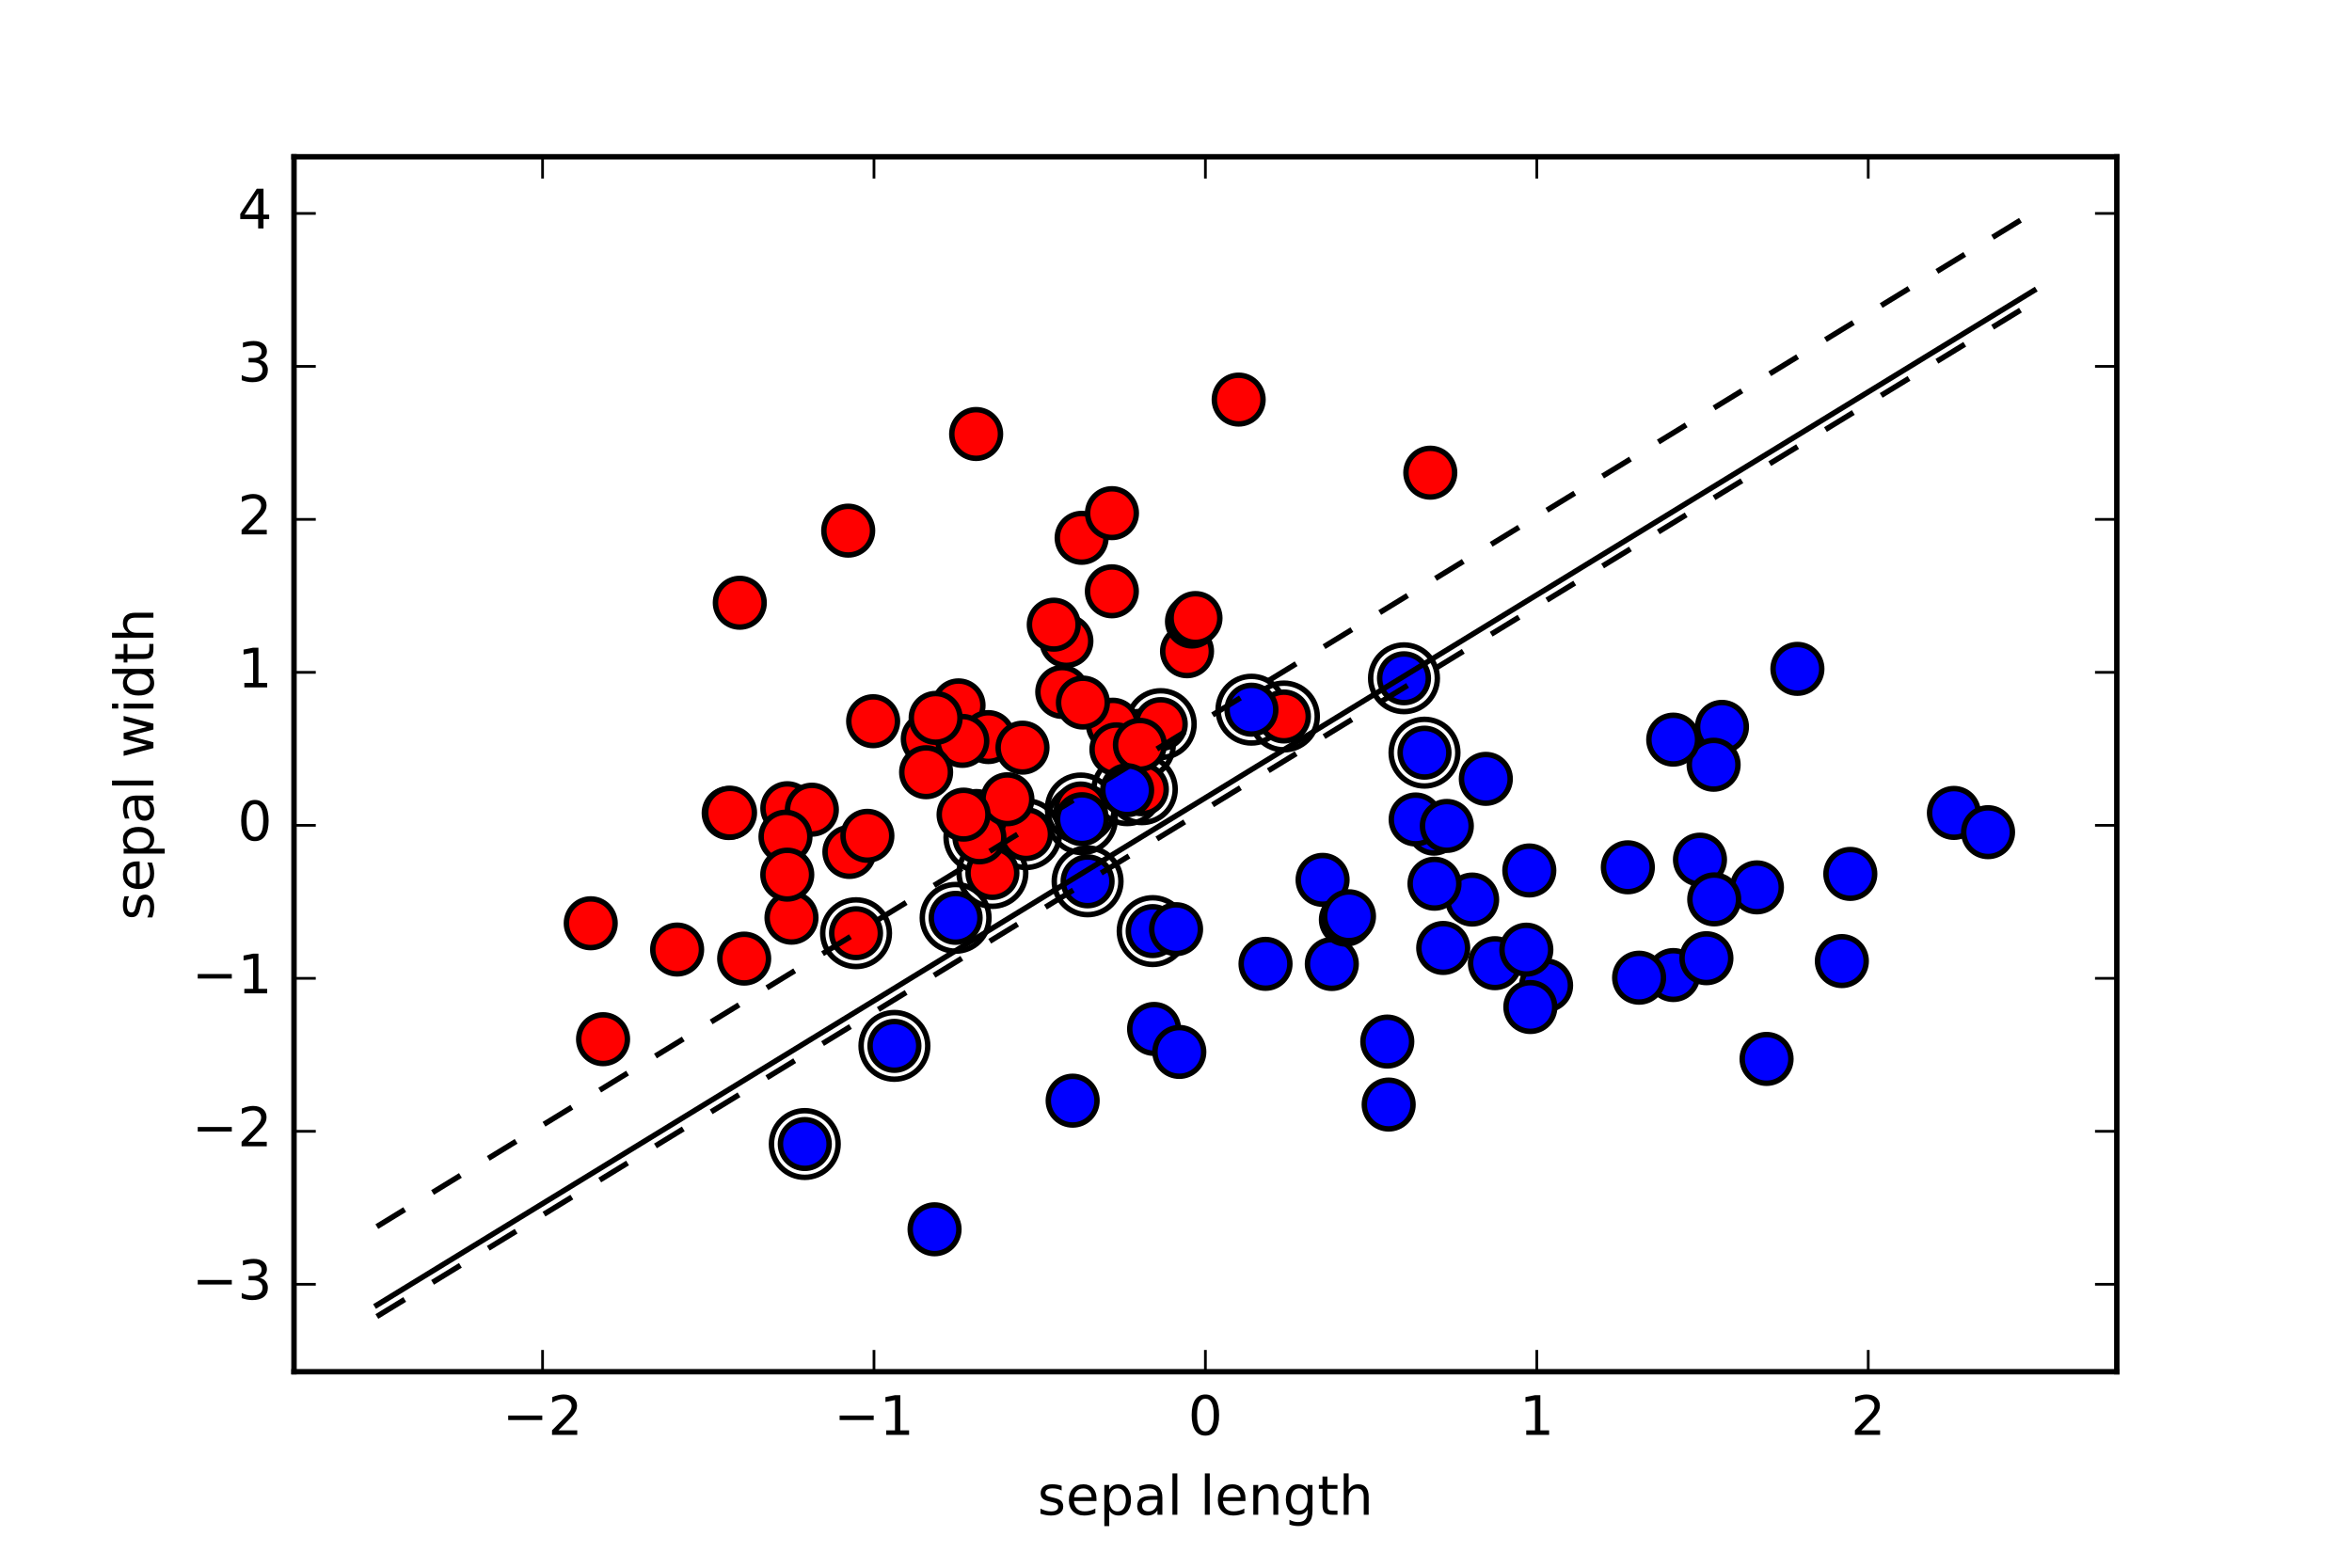 <?xml version="1.0" encoding="utf-8" standalone="no"?>
<!DOCTYPE svg PUBLIC "-//W3C//DTD SVG 1.1//EN"
  "http://www.w3.org/Graphics/SVG/1.1/DTD/svg11.dtd">
<!-- Created with matplotlib (http://matplotlib.org/) -->
<svg height="288pt" version="1.1" viewBox="0 0 432 288" width="432pt" xmlns="http://www.w3.org/2000/svg" xmlns:xlink="http://www.w3.org/1999/xlink">
 <defs>
  <style type="text/css">
*{stroke-linecap:butt;stroke-linejoin:round;stroke-miterlimit:100000;}
  </style>
 </defs>
 <g id="figure_1">
  <g id="patch_1">
   <path d="M 0 288 
L 432 288 
L 432 0 
L 0 0 
z
" style="fill:#ffffff;"/>
  </g>
  <g id="axes_1">
   <g id="patch_2">
    <path d="M 54 252 
L 388.8 252 
L 388.8 28.8 
L 54 28.8 
z
" style="fill:#ffffff;"/>
   </g>
   <g id="PathCollection_1">
    <defs>
     <path d="M 0 6.124 
C 1.624 6.124 3.182 5.478 4.33 4.33 
C 5.478 3.182 6.124 1.624 6.124 0 
C 6.124 -1.624 5.478 -3.182 4.33 -4.33 
C 3.182 -5.478 1.624 -6.124 0 -6.124 
C -1.624 -6.124 -3.182 -5.478 -4.33 -4.33 
C -5.478 -3.182 -6.124 -1.624 -6.124 0 
C -6.124 1.624 -5.478 3.182 -4.33 4.33 
C -3.182 5.478 -1.624 6.124 0 6.124 
z
" id="C0_0_a1f9cc1553"/>
    </defs>
    <g clip-path="url(#p3d7192707c)">
     <use style="fill:none;stroke:#000000;" x="157.232" xlink:href="#C0_0_a1f9cc1553" y="171.439"/>
    </g>
    <g clip-path="url(#p3d7192707c)">
     <use style="fill:none;stroke:#000000;" x="198.513" xlink:href="#C0_0_a1f9cc1553" y="148.525"/>
    </g>
    <g clip-path="url(#p3d7192707c)">
     <use style="fill:none;stroke:#000000;" x="235.823" xlink:href="#C0_0_a1f9cc1553" y="131.625"/>
    </g>
    <g clip-path="url(#p3d7192707c)">
     <use style="fill:none;stroke:#000000;" x="209.728" xlink:href="#C0_0_a1f9cc1553" y="144.992"/>
    </g>
    <g clip-path="url(#p3d7192707c)">
     <use style="fill:none;stroke:#000000;" x="182.279" xlink:href="#C0_0_a1f9cc1553" y="160.373"/>
    </g>
    <g clip-path="url(#p3d7192707c)">
     <use style="fill:none;stroke:#000000;" x="188.471" xlink:href="#C0_0_a1f9cc1553" y="153.244"/>
    </g>
    <g clip-path="url(#p3d7192707c)">
     <use style="fill:none;stroke:#000000;" x="179.892" xlink:href="#C0_0_a1f9cc1553" y="153.833"/>
    </g>
    <g clip-path="url(#p3d7192707c)">
     <use style="fill:none;stroke:#000000;" x="213.201" xlink:href="#C0_0_a1f9cc1553" y="133.026"/>
    </g>
    <g clip-path="url(#p3d7192707c)">
     <use style="fill:none;stroke:#000000;" x="209.368" xlink:href="#C0_0_a1f9cc1553" y="136.833"/>
    </g>
    <g clip-path="url(#p3d7192707c)">
     <use style="fill:none;stroke:#000000;" x="164.281" xlink:href="#C0_0_a1f9cc1553" y="192.138"/>
    </g>
    <g clip-path="url(#p3d7192707c)">
     <use style="fill:none;stroke:#000000;" x="211.716" xlink:href="#C0_0_a1f9cc1553" y="171.052"/>
    </g>
    <g clip-path="url(#p3d7192707c)">
     <use style="fill:none;stroke:#000000;" x="261.643" xlink:href="#C0_0_a1f9cc1553" y="138.272"/>
    </g>
    <g clip-path="url(#p3d7192707c)">
     <use style="fill:none;stroke:#000000;" x="207.028" xlink:href="#C0_0_a1f9cc1553" y="145.17"/>
    </g>
    <g clip-path="url(#p3d7192707c)">
     <use style="fill:none;stroke:#000000;" x="198.72" xlink:href="#C0_0_a1f9cc1553" y="150.494"/>
    </g>
    <g clip-path="url(#p3d7192707c)">
     <use style="fill:none;stroke:#000000;" x="229.856" xlink:href="#C0_0_a1f9cc1553" y="130.376"/>
    </g>
    <g clip-path="url(#p3d7192707c)">
     <use style="fill:none;stroke:#000000;" x="175.523" xlink:href="#C0_0_a1f9cc1553" y="168.615"/>
    </g>
    <g clip-path="url(#p3d7192707c)">
     <use style="fill:none;stroke:#000000;" x="257.877" xlink:href="#C0_0_a1f9cc1553" y="124.606"/>
    </g>
    <g clip-path="url(#p3d7192707c)">
     <use style="fill:none;stroke:#000000;" x="147.818" xlink:href="#C0_0_a1f9cc1553" y="210.169"/>
    </g>
    <g clip-path="url(#p3d7192707c)">
     <use style="fill:none;stroke:#000000;" x="199.761" xlink:href="#C0_0_a1f9cc1553" y="161.909"/>
    </g>
   </g>
   <g id="PathCollection_2">
    <path clip-path="url(#p3d7192707c)" d="M 144.61 152.949 
C 145.796 152.949 146.934 152.478 147.773 151.639 
C 148.611 150.8 149.082 149.663 149.082 148.477 
C 149.082 147.291 148.611 146.153 147.773 145.314 
C 146.934 144.476 145.796 144.005 144.61 144.005 
C 143.424 144.005 142.287 144.476 141.448 145.314 
C 140.609 146.153 140.138 147.291 140.138 148.477 
C 140.138 149.663 140.609 150.8 141.448 151.639 
C 142.287 152.478 143.424 152.949 144.61 152.949 
z
" style="fill:#ff0000;stroke:#000000;"/>
    <path clip-path="url(#p3d7192707c)" d="M 157.232 175.911 
C 158.418 175.911 159.555 175.44 160.394 174.601 
C 161.233 173.763 161.704 172.625 161.704 171.439 
C 161.704 170.253 161.233 169.115 160.394 168.277 
C 159.555 167.438 158.418 166.967 157.232 166.967 
C 156.046 166.967 154.908 167.438 154.069 168.277 
C 153.231 169.115 152.76 170.253 152.76 171.439 
C 152.76 172.625 153.231 173.763 154.069 174.601 
C 154.908 175.44 156.046 175.911 157.232 175.911 
z
" style="fill:#ff0000;stroke:#000000;"/>
    <path clip-path="url(#p3d7192707c)" d="M 176.058 134.055 
C 177.244 134.055 178.381 133.584 179.22 132.745 
C 180.059 131.907 180.53 130.769 180.53 129.583 
C 180.53 128.397 180.059 127.259 179.22 126.421 
C 178.381 125.582 177.244 125.111 176.058 125.111 
C 174.872 125.111 173.734 125.582 172.896 126.421 
C 172.057 127.259 171.586 128.397 171.586 129.583 
C 171.586 130.769 172.057 131.907 172.896 132.745 
C 173.734 133.584 174.872 134.055 176.058 134.055 
z
" style="fill:#ff0000;stroke:#000000;"/>
    <path clip-path="url(#p3d7192707c)" d="M 149.118 153.22 
C 150.304 153.22 151.441 152.749 152.28 151.91 
C 153.119 151.071 153.59 149.934 153.59 148.748 
C 153.59 147.562 153.119 146.424 152.28 145.585 
C 151.441 144.747 150.304 144.276 149.118 144.276 
C 147.932 144.276 146.794 144.747 145.956 145.585 
C 145.117 146.424 144.646 147.562 144.646 148.748 
C 144.646 149.934 145.117 151.071 145.956 151.91 
C 146.794 152.749 147.932 153.22 149.118 153.22 
z
" style="fill:#ff0000;stroke:#000000;"/>
    <path clip-path="url(#p3d7192707c)" d="M 198.513 152.997 
C 199.699 152.997 200.836 152.526 201.675 151.687 
C 202.514 150.849 202.985 149.711 202.985 148.525 
C 202.985 147.339 202.514 146.201 201.675 145.363 
C 200.836 144.524 199.699 144.053 198.513 144.053 
C 197.327 144.053 196.189 144.524 195.35 145.363 
C 194.512 146.201 194.04 147.339 194.04 148.525 
C 194.04 149.711 194.512 150.849 195.35 151.687 
C 196.189 152.526 197.327 152.997 198.513 152.997 
z
" style="fill:#ff0000;stroke:#000000;"/>
    <path clip-path="url(#p3d7192707c)" d="M 198.666 103.277 
C 199.852 103.277 200.99 102.805 201.829 101.967 
C 202.667 101.128 203.139 99.991 203.139 98.805 
C 203.139 97.619 202.667 96.481 201.829 95.642 
C 200.99 94.804 199.852 94.332 198.666 94.332 
C 197.48 94.332 196.343 94.804 195.504 95.642 
C 194.666 96.481 194.194 97.619 194.194 98.805 
C 194.194 99.991 194.666 101.128 195.504 101.967 
C 196.343 102.805 197.48 103.277 198.666 103.277 
z
" style="fill:#ff0000;stroke:#000000;"/>
    <path clip-path="url(#p3d7192707c)" d="M 156.011 160.982 
C 157.197 160.982 158.335 160.511 159.173 159.673 
C 160.012 158.834 160.483 157.696 160.483 156.51 
C 160.483 155.324 160.012 154.187 159.173 153.348 
C 158.335 152.509 157.197 152.038 156.011 152.038 
C 154.825 152.038 153.687 152.509 152.849 153.348 
C 152.01 154.187 151.539 155.324 151.539 156.51 
C 151.539 157.696 152.01 158.834 152.849 159.673 
C 153.687 160.511 154.825 160.982 156.011 160.982 
z
" style="fill:#ff0000;stroke:#000000;"/>
    <path clip-path="url(#p3d7192707c)" d="M 170.409 140.232 
C 171.596 140.232 172.733 139.761 173.572 138.922 
C 174.41 138.083 174.882 136.946 174.882 135.76 
C 174.882 134.574 174.41 133.436 173.572 132.598 
C 172.733 131.759 171.596 131.288 170.409 131.288 
C 169.223 131.288 168.086 131.759 167.247 132.598 
C 166.409 133.436 165.937 134.574 165.937 135.76 
C 165.937 136.946 166.409 138.083 167.247 138.922 
C 168.086 139.761 169.223 140.232 170.409 140.232 
z
" style="fill:#ff0000;stroke:#000000;"/>
    <path clip-path="url(#p3d7192707c)" d="M 124.37 178.912 
C 125.556 178.912 126.693 178.441 127.532 177.602 
C 128.371 176.764 128.842 175.626 128.842 174.44 
C 128.842 173.254 128.371 172.117 127.532 171.278 
C 126.693 170.439 125.556 169.968 124.37 169.968 
C 123.184 169.968 122.046 170.439 121.207 171.278 
C 120.369 172.117 119.898 173.254 119.898 174.44 
C 119.898 175.626 120.369 176.764 121.207 177.602 
C 122.046 178.441 123.184 178.912 124.37 178.912 
z
" style="fill:#ff0000;stroke:#000000;"/>
    <path clip-path="url(#p3d7192707c)" d="M 181.523 139.881 
C 182.709 139.881 183.847 139.41 184.685 138.571 
C 185.524 137.733 185.995 136.595 185.995 135.409 
C 185.995 134.223 185.524 133.085 184.685 132.247 
C 183.847 131.408 182.709 130.937 181.523 130.937 
C 180.337 130.937 179.199 131.408 178.361 132.247 
C 177.522 133.085 177.051 134.223 177.051 135.409 
C 177.051 136.595 177.522 137.733 178.361 138.571 
C 179.199 139.41 180.337 139.881 181.523 139.881 
z
" style="fill:#ff0000;stroke:#000000;"/>
    <path clip-path="url(#p3d7192707c)" d="M 235.823 136.097 
C 237.009 136.097 238.146 135.626 238.985 134.788 
C 239.824 133.949 240.295 132.811 240.295 131.625 
C 240.295 130.439 239.824 129.302 238.985 128.463 
C 238.146 127.624 237.009 127.153 235.823 127.153 
C 234.637 127.153 233.499 127.624 232.66 128.463 
C 231.822 129.302 231.351 130.439 231.351 131.625 
C 231.351 132.811 231.822 133.949 232.66 134.788 
C 233.499 135.626 234.637 136.097 235.823 136.097 
z
" style="fill:#ff0000;stroke:#000000;"/>
    <path clip-path="url(#p3d7192707c)" d="M 176.758 140.579 
C 177.944 140.579 179.082 140.108 179.921 139.269 
C 180.759 138.431 181.23 137.293 181.23 136.107 
C 181.23 134.921 180.759 133.783 179.921 132.945 
C 179.082 132.106 177.944 131.635 176.758 131.635 
C 175.572 131.635 174.435 132.106 173.596 132.945 
C 172.757 133.783 172.286 134.921 172.286 136.107 
C 172.286 137.293 172.757 138.431 173.596 139.269 
C 174.435 140.108 175.572 140.579 176.758 140.579 
z
" style="fill:#ff0000;stroke:#000000;"/>
    <path clip-path="url(#p3d7192707c)" d="M 136.684 180.579 
C 137.87 180.579 139.008 180.107 139.847 179.269 
C 140.685 178.43 141.156 177.293 141.156 176.107 
C 141.156 174.921 140.685 173.783 139.847 172.944 
C 139.008 172.106 137.87 171.634 136.684 171.634 
C 135.498 171.634 134.361 172.106 133.522 172.944 
C 132.683 173.783 132.212 174.921 132.212 176.107 
C 132.212 177.293 132.683 178.43 133.522 179.269 
C 134.361 180.107 135.498 180.579 136.684 180.579 
z
" style="fill:#ff0000;stroke:#000000;"/>
    <path clip-path="url(#p3d7192707c)" d="M 144.275 158.175 
C 145.461 158.175 146.599 157.704 147.438 156.865 
C 148.276 156.027 148.747 154.889 148.747 153.703 
C 148.747 152.517 148.276 151.38 147.438 150.541 
C 146.599 149.702 145.461 149.231 144.275 149.231 
C 143.089 149.231 141.952 149.702 141.113 150.541 
C 140.274 151.38 139.803 152.517 139.803 153.703 
C 139.803 154.889 140.274 156.027 141.113 156.865 
C 141.952 157.704 143.089 158.175 144.275 158.175 
z
" style="fill:#ff0000;stroke:#000000;"/>
    <path clip-path="url(#p3d7192707c)" d="M 262.706 91.308 
C 263.892 91.308 265.03 90.837 265.868 89.998 
C 266.707 89.16 267.178 88.022 267.178 86.836 
C 267.178 85.65 266.707 84.512 265.868 83.674 
C 265.03 82.835 263.892 82.364 262.706 82.364 
C 261.52 82.364 260.382 82.835 259.544 83.674 
C 258.705 84.512 258.234 85.65 258.234 86.836 
C 258.234 88.022 258.705 89.16 259.544 89.998 
C 260.382 90.837 261.52 91.308 262.706 91.308 
z
" style="fill:#ff0000;stroke:#000000;"/>
    <path clip-path="url(#p3d7192707c)" d="M 227.512 77.88 
C 228.698 77.88 229.836 77.409 230.675 76.57 
C 231.513 75.732 231.984 74.594 231.984 73.408 
C 231.984 72.222 231.513 71.084 230.675 70.246 
C 229.836 69.407 228.698 68.936 227.512 68.936 
C 226.326 68.936 225.189 69.407 224.35 70.246 
C 223.511 71.084 223.04 72.222 223.04 73.408 
C 223.04 74.594 223.511 75.732 224.35 76.57 
C 225.189 77.409 226.326 77.88 227.512 77.88 
z
" style="fill:#ff0000;stroke:#000000;"/>
    <path clip-path="url(#p3d7192707c)" d="M 195.868 122.241 
C 197.054 122.241 198.192 121.77 199.031 120.932 
C 199.869 120.093 200.34 118.955 200.34 117.769 
C 200.34 116.583 199.869 115.446 199.031 114.607 
C 198.192 113.768 197.054 113.297 195.868 113.297 
C 194.682 113.297 193.545 113.768 192.706 114.607 
C 191.867 115.446 191.396 116.583 191.396 117.769 
C 191.396 118.955 191.867 120.093 192.706 120.932 
C 193.545 121.77 194.682 122.241 195.868 122.241 
z
" style="fill:#ff0000;stroke:#000000;"/>
    <path clip-path="url(#p3d7192707c)" d="M 195.107 131.588 
C 196.293 131.588 197.431 131.117 198.27 130.279 
C 199.108 129.44 199.58 128.302 199.58 127.116 
C 199.58 125.93 199.108 124.793 198.27 123.954 
C 197.431 123.115 196.293 122.644 195.107 122.644 
C 193.921 122.644 192.784 123.115 191.945 123.954 
C 191.106 124.793 190.635 125.93 190.635 127.116 
C 190.635 128.302 191.106 129.44 191.945 130.279 
C 192.784 131.117 193.921 131.588 195.107 131.588 
z
" style="fill:#ff0000;stroke:#000000;"/>
    <path clip-path="url(#p3d7192707c)" d="M 204.219 113.1 
C 205.405 113.1 206.542 112.629 207.381 111.79 
C 208.22 110.952 208.691 109.814 208.691 108.628 
C 208.691 107.442 208.22 106.305 207.381 105.466 
C 206.542 104.627 205.405 104.156 204.219 104.156 
C 203.033 104.156 201.895 104.627 201.057 105.466 
C 200.218 106.305 199.747 107.442 199.747 108.628 
C 199.747 109.814 200.218 110.952 201.057 111.79 
C 201.895 112.629 203.033 113.1 204.219 113.1 
z
" style="fill:#ff0000;stroke:#000000;"/>
    <path clip-path="url(#p3d7192707c)" d="M 193.55 119.232 
C 194.736 119.232 195.874 118.761 196.712 117.922 
C 197.551 117.083 198.022 115.946 198.022 114.76 
C 198.022 113.574 197.551 112.436 196.712 111.597 
C 195.874 110.759 194.736 110.287 193.55 110.287 
C 192.364 110.287 191.227 110.759 190.388 111.597 
C 189.549 112.436 189.078 113.574 189.078 114.76 
C 189.078 115.946 189.549 117.083 190.388 117.922 
C 191.227 118.761 192.364 119.232 193.55 119.232 
z
" style="fill:#ff0000;stroke:#000000;"/>
    <path clip-path="url(#p3d7192707c)" d="M 204.412 137.609 
C 205.598 137.609 206.736 137.137 207.574 136.299 
C 208.413 135.46 208.884 134.323 208.884 133.137 
C 208.884 131.95 208.413 130.813 207.574 129.974 
C 206.736 129.136 205.598 128.664 204.412 128.664 
C 203.226 128.664 202.088 129.136 201.25 129.974 
C 200.411 130.813 199.94 131.95 199.94 133.137 
C 199.94 134.323 200.411 135.46 201.25 136.299 
C 202.088 137.137 203.226 137.609 204.412 137.609 
z
" style="fill:#ff0000;stroke:#000000;"/>
    <path clip-path="url(#p3d7192707c)" d="M 218.026 124.113 
C 219.212 124.113 220.35 123.642 221.188 122.803 
C 222.027 121.965 222.498 120.827 222.498 119.641 
C 222.498 118.455 222.027 117.317 221.188 116.479 
C 220.35 115.64 219.212 115.169 218.026 115.169 
C 216.84 115.169 215.702 115.64 214.864 116.479 
C 214.025 117.317 213.554 118.455 213.554 119.641 
C 213.554 120.827 214.025 121.965 214.864 122.803 
C 215.702 123.642 216.84 124.113 218.026 124.113 
z
" style="fill:#ff0000;stroke:#000000;"/>
    <path clip-path="url(#p3d7192707c)" d="M 135.881 115.204 
C 137.067 115.204 138.205 114.733 139.043 113.894 
C 139.882 113.056 140.353 111.918 140.353 110.732 
C 140.353 109.546 139.882 108.409 139.043 107.57 
C 138.205 106.731 137.067 106.26 135.881 106.26 
C 134.695 106.26 133.557 106.731 132.719 107.57 
C 131.88 108.409 131.409 109.546 131.409 110.732 
C 131.409 111.918 131.88 113.056 132.719 113.894 
C 133.557 114.733 134.695 115.204 135.881 115.204 
z
" style="fill:#ff0000;stroke:#000000;"/>
    <path clip-path="url(#p3d7192707c)" d="M 209.728 149.465 
C 210.914 149.465 212.052 148.993 212.891 148.155 
C 213.729 147.316 214.201 146.178 214.201 144.992 
C 214.201 143.806 213.729 142.669 212.891 141.83 
C 212.052 140.991 210.914 140.52 209.728 140.52 
C 208.542 140.52 207.405 140.991 206.566 141.83 
C 205.727 142.669 205.256 143.806 205.256 144.992 
C 205.256 146.178 205.727 147.316 206.566 148.155 
C 207.405 148.993 208.542 149.465 209.728 149.465 
z
" style="fill:#ff0000;stroke:#000000;"/>
    <path clip-path="url(#p3d7192707c)" d="M 160.373 136.965 
C 161.559 136.965 162.697 136.494 163.535 135.655 
C 164.374 134.816 164.845 133.679 164.845 132.493 
C 164.845 131.307 164.374 130.169 163.535 129.33 
C 162.697 128.492 161.559 128.021 160.373 128.021 
C 159.187 128.021 158.049 128.492 157.211 129.33 
C 156.372 130.169 155.901 131.307 155.901 132.493 
C 155.901 133.679 156.372 134.816 157.211 135.655 
C 158.049 136.494 159.187 136.965 160.373 136.965 
z
" style="fill:#ff0000;stroke:#000000;"/>
    <path clip-path="url(#p3d7192707c)" d="M 170.101 146.336 
C 171.287 146.336 172.424 145.865 173.263 145.026 
C 174.102 144.188 174.573 143.05 174.573 141.864 
C 174.573 140.678 174.102 139.54 173.263 138.702 
C 172.424 137.863 171.287 137.392 170.101 137.392 
C 168.915 137.392 167.777 137.863 166.938 138.702 
C 166.1 139.54 165.629 140.678 165.629 141.864 
C 165.629 143.05 166.1 144.188 166.938 145.026 
C 167.777 145.865 168.915 146.336 170.101 146.336 
z
" style="fill:#ff0000;stroke:#000000;"/>
    <path clip-path="url(#p3d7192707c)" d="M 198.904 133.542 
C 200.09 133.542 201.227 133.071 202.066 132.232 
C 202.905 131.393 203.376 130.256 203.376 129.07 
C 203.376 127.884 202.905 126.746 202.066 125.908 
C 201.227 125.069 200.09 124.598 198.904 124.598 
C 197.718 124.598 196.58 125.069 195.741 125.908 
C 194.903 126.746 194.432 127.884 194.432 129.07 
C 194.432 130.256 194.903 131.393 195.741 132.232 
C 196.58 133.071 197.718 133.542 198.904 133.542 
z
" style="fill:#ff0000;stroke:#000000;"/>
    <path clip-path="url(#p3d7192707c)" d="M 218.935 118.655 
C 220.121 118.655 221.259 118.183 222.097 117.345 
C 222.936 116.506 223.407 115.369 223.407 114.183 
C 223.407 112.997 222.936 111.859 222.097 111.02 
C 221.259 110.182 220.121 109.71 218.935 109.71 
C 217.749 109.71 216.611 110.182 215.773 111.02 
C 214.934 111.859 214.463 112.997 214.463 114.183 
C 214.463 115.369 214.934 116.506 215.773 117.345 
C 216.611 118.183 217.749 118.655 218.935 118.655 
z
" style="fill:#ff0000;stroke:#000000;"/>
    <path clip-path="url(#p3d7192707c)" d="M 179.322 154.377 
C 180.508 154.377 181.645 153.906 182.484 153.067 
C 183.322 152.228 183.794 151.091 183.794 149.905 
C 183.794 148.719 183.322 147.581 182.484 146.743 
C 181.645 145.904 180.508 145.433 179.322 145.433 
C 178.136 145.433 176.998 145.904 176.159 146.743 
C 175.321 147.581 174.849 148.719 174.849 149.905 
C 174.849 151.091 175.321 152.228 176.159 153.067 
C 176.998 153.906 178.136 154.377 179.322 154.377 
z
" style="fill:#ff0000;stroke:#000000;"/>
    <path clip-path="url(#p3d7192707c)" d="M 182.279 164.845 
C 183.465 164.845 184.602 164.374 185.441 163.536 
C 186.28 162.697 186.751 161.559 186.751 160.373 
C 186.751 159.187 186.28 158.05 185.441 157.211 
C 184.602 156.372 183.465 155.901 182.279 155.901 
C 181.093 155.901 179.955 156.372 179.116 157.211 
C 178.278 158.05 177.806 159.187 177.806 160.373 
C 177.806 161.559 178.278 162.697 179.116 163.536 
C 179.955 164.374 181.093 164.845 182.279 164.845 
z
" style="fill:#ff0000;stroke:#000000;"/>
    <path clip-path="url(#p3d7192707c)" d="M 171.855 136.354 
C 173.041 136.354 174.179 135.883 175.017 135.044 
C 175.856 134.205 176.327 133.068 176.327 131.882 
C 176.327 130.696 175.856 129.558 175.017 128.719 
C 174.179 127.881 173.041 127.409 171.855 127.409 
C 170.669 127.409 169.531 127.881 168.693 128.719 
C 167.854 129.558 167.383 130.696 167.383 131.882 
C 167.383 133.068 167.854 134.205 168.693 135.044 
C 169.531 135.883 170.669 136.354 171.855 136.354 
z
" style="fill:#ff0000;stroke:#000000;"/>
    <path clip-path="url(#p3d7192707c)" d="M 188.471 157.716 
C 189.657 157.716 190.794 157.245 191.633 156.406 
C 192.472 155.568 192.943 154.43 192.943 153.244 
C 192.943 152.058 192.472 150.92 191.633 150.082 
C 190.794 149.243 189.657 148.772 188.471 148.772 
C 187.285 148.772 186.147 149.243 185.309 150.082 
C 184.47 150.92 183.999 152.058 183.999 153.244 
C 183.999 154.43 184.47 155.568 185.309 156.406 
C 186.147 157.245 187.285 157.716 188.471 157.716 
z
" style="fill:#ff0000;stroke:#000000;"/>
    <path clip-path="url(#p3d7192707c)" d="M 204.238 98.742 
C 205.424 98.742 206.561 98.271 207.4 97.432 
C 208.239 96.593 208.71 95.456 208.71 94.27 
C 208.71 93.084 208.239 91.946 207.4 91.107 
C 206.561 90.269 205.424 89.798 204.238 89.798 
C 203.052 89.798 201.914 90.269 201.075 91.107 
C 200.237 91.946 199.766 93.084 199.766 94.27 
C 199.766 95.456 200.237 96.593 201.075 97.432 
C 201.914 98.271 203.052 98.742 204.238 98.742 
z
" style="fill:#ff0000;stroke:#000000;"/>
    <path clip-path="url(#p3d7192707c)" d="M 179.291 84.203 
C 180.477 84.203 181.615 83.732 182.454 82.893 
C 183.292 82.054 183.764 80.917 183.764 79.731 
C 183.764 78.545 183.292 77.407 182.454 76.568 
C 181.615 75.73 180.477 75.259 179.291 75.259 
C 178.105 75.259 176.968 75.73 176.129 76.568 
C 175.291 77.407 174.819 78.545 174.819 79.731 
C 174.819 80.917 175.291 82.054 176.129 82.893 
C 176.968 83.732 178.105 84.203 179.291 84.203 
z
" style="fill:#ff0000;stroke:#000000;"/>
    <path clip-path="url(#p3d7192707c)" d="M 179.892 158.305 
C 181.078 158.305 182.215 157.834 183.054 156.996 
C 183.893 156.157 184.364 155.019 184.364 153.833 
C 184.364 152.647 183.893 151.51 183.054 150.671 
C 182.215 149.832 181.078 149.361 179.892 149.361 
C 178.706 149.361 177.568 149.832 176.73 150.671 
C 175.891 151.51 175.42 152.647 175.42 153.833 
C 175.42 155.019 175.891 156.157 176.73 156.996 
C 177.568 157.834 178.706 158.305 179.892 158.305 
z
" style="fill:#ff0000;stroke:#000000;"/>
    <path clip-path="url(#p3d7192707c)" d="M 213.201 137.498 
C 214.387 137.498 215.525 137.027 216.363 136.188 
C 217.202 135.35 217.673 134.212 217.673 133.026 
C 217.673 131.84 217.202 130.702 216.363 129.864 
C 215.525 129.025 214.387 128.554 213.201 128.554 
C 212.015 128.554 210.877 129.025 210.039 129.864 
C 209.2 130.702 208.729 131.84 208.729 133.026 
C 208.729 134.212 209.2 135.35 210.039 136.188 
C 210.877 137.027 212.015 137.498 213.201 137.498 
z
" style="fill:#ff0000;stroke:#000000;"/>
    <path clip-path="url(#p3d7192707c)" d="M 185.034 151.304 
C 186.22 151.304 187.357 150.833 188.196 149.994 
C 189.034 149.156 189.506 148.018 189.506 146.832 
C 189.506 145.646 189.034 144.508 188.196 143.67 
C 187.357 142.831 186.22 142.36 185.034 142.36 
C 183.848 142.36 182.71 142.831 181.871 143.67 
C 181.033 144.508 180.561 145.646 180.561 146.832 
C 180.561 148.018 181.033 149.156 181.871 149.994 
C 182.71 150.833 183.848 151.304 185.034 151.304 
z
" style="fill:#ff0000;stroke:#000000;"/>
    <path clip-path="url(#p3d7192707c)" d="M 133.842 153.837 
C 135.028 153.837 136.165 153.366 137.004 152.527 
C 137.843 151.688 138.314 150.551 138.314 149.365 
C 138.314 148.179 137.843 147.041 137.004 146.202 
C 136.165 145.364 135.028 144.892 133.842 144.892 
C 132.656 144.892 131.518 145.364 130.679 146.202 
C 129.841 147.041 129.369 148.179 129.369 149.365 
C 129.369 150.551 129.841 151.688 130.679 152.527 
C 131.518 153.366 132.656 153.837 133.842 153.837 
z
" style="fill:#ff0000;stroke:#000000;"/>
    <path clip-path="url(#p3d7192707c)" d="M 108.503 174.085 
C 109.689 174.085 110.827 173.614 111.665 172.775 
C 112.504 171.936 112.975 170.799 112.975 169.613 
C 112.975 168.427 112.504 167.289 111.665 166.45 
C 110.827 165.612 109.689 165.141 108.503 165.141 
C 107.317 165.141 106.179 165.612 105.341 166.45 
C 104.502 167.289 104.031 168.427 104.031 169.613 
C 104.031 170.799 104.502 171.936 105.341 172.775 
C 106.179 173.614 107.317 174.085 108.503 174.085 
z
" style="fill:#ff0000;stroke:#000000;"/>
    <path clip-path="url(#p3d7192707c)" d="M 205.053 142.132 
C 206.239 142.132 207.377 141.661 208.215 140.822 
C 209.054 139.984 209.525 138.846 209.525 137.66 
C 209.525 136.474 209.054 135.336 208.215 134.498 
C 207.377 133.659 206.239 133.188 205.053 133.188 
C 203.867 133.188 202.729 133.659 201.891 134.498 
C 201.052 135.336 200.581 136.474 200.581 137.66 
C 200.581 138.846 201.052 139.984 201.891 140.822 
C 202.729 141.661 203.867 142.132 205.053 142.132 
z
" style="fill:#ff0000;stroke:#000000;"/>
    <path clip-path="url(#p3d7192707c)" d="M 209.368 141.305 
C 210.554 141.305 211.692 140.834 212.531 139.995 
C 213.369 139.156 213.841 138.019 213.841 136.833 
C 213.841 135.647 213.369 134.509 212.531 133.67 
C 211.692 132.832 210.554 132.361 209.368 132.361 
C 208.182 132.361 207.045 132.832 206.206 133.67 
C 205.368 134.509 204.896 135.647 204.896 136.833 
C 204.896 138.019 205.368 139.156 206.206 139.995 
C 207.045 140.834 208.182 141.305 209.368 141.305 
z
" style="fill:#ff0000;stroke:#000000;"/>
    <path clip-path="url(#p3d7192707c)" d="M 110.767 195.382 
C 111.953 195.382 113.091 194.91 113.93 194.072 
C 114.768 193.233 115.24 192.095 115.24 190.909 
C 115.24 189.723 114.768 188.586 113.93 187.747 
C 113.091 186.909 111.953 186.437 110.767 186.437 
C 109.581 186.437 108.444 186.909 107.605 187.747 
C 106.767 188.586 106.295 189.723 106.295 190.909 
C 106.295 192.095 106.767 193.233 107.605 194.072 
C 108.444 194.91 109.581 195.382 110.767 195.382 
z
" style="fill:#ff0000;stroke:#000000;"/>
    <path clip-path="url(#p3d7192707c)" d="M 134.089 153.776 
C 135.275 153.776 136.412 153.305 137.251 152.466 
C 138.089 151.627 138.561 150.49 138.561 149.304 
C 138.561 148.118 138.089 146.98 137.251 146.142 
C 136.412 145.303 135.275 144.832 134.089 144.832 
C 132.902 144.832 131.765 145.303 130.926 146.142 
C 130.088 146.98 129.616 148.118 129.616 149.304 
C 129.616 150.49 130.088 151.627 130.926 152.466 
C 131.765 153.305 132.902 153.776 134.089 153.776 
z
" style="fill:#ff0000;stroke:#000000;"/>
    <path clip-path="url(#p3d7192707c)" d="M 176.985 154.129 
C 178.171 154.129 179.308 153.658 180.147 152.819 
C 180.986 151.98 181.457 150.843 181.457 149.657 
C 181.457 148.471 180.986 147.333 180.147 146.494 
C 179.308 145.656 178.171 145.184 176.985 145.184 
C 175.799 145.184 174.661 145.656 173.822 146.494 
C 172.984 147.333 172.513 148.471 172.513 149.657 
C 172.513 150.843 172.984 151.98 173.822 152.819 
C 174.661 153.658 175.799 154.129 176.985 154.129 
z
" style="fill:#ff0000;stroke:#000000;"/>
    <path clip-path="url(#p3d7192707c)" d="M 219.578 118.014 
C 220.764 118.014 221.902 117.542 222.74 116.704 
C 223.579 115.865 224.05 114.727 224.05 113.541 
C 224.05 112.355 223.579 111.218 222.74 110.379 
C 221.902 109.541 220.764 109.069 219.578 109.069 
C 218.392 109.069 217.254 109.541 216.416 110.379 
C 215.577 111.218 215.106 112.355 215.106 113.541 
C 215.106 114.727 215.577 115.865 216.416 116.704 
C 217.254 117.542 218.392 118.014 219.578 118.014 
z
" style="fill:#ff0000;stroke:#000000;"/>
    <path clip-path="url(#p3d7192707c)" d="M 159.315 158.022 
C 160.501 158.022 161.638 157.55 162.477 156.712 
C 163.316 155.873 163.787 154.736 163.787 153.55 
C 163.787 152.364 163.316 151.226 162.477 150.387 
C 161.638 149.549 160.501 149.077 159.315 149.077 
C 158.129 149.077 156.991 149.549 156.152 150.387 
C 155.314 151.226 154.843 152.364 154.843 153.55 
C 154.843 154.736 155.314 155.873 156.152 156.712 
C 156.991 157.55 158.129 158.022 159.315 158.022 
z
" style="fill:#ff0000;stroke:#000000;"/>
    <path clip-path="url(#p3d7192707c)" d="M 155.792 101.957 
C 156.978 101.957 158.116 101.486 158.954 100.647 
C 159.793 99.808 160.264 98.671 160.264 97.485 
C 160.264 96.299 159.793 95.161 158.954 94.322 
C 158.116 93.484 156.978 93.012 155.792 93.012 
C 154.606 93.012 153.468 93.484 152.63 94.322 
C 151.791 95.161 151.32 96.299 151.32 97.485 
C 151.32 98.671 151.791 99.808 152.63 100.647 
C 153.468 101.486 154.606 101.957 155.792 101.957 
z
" style="fill:#ff0000;stroke:#000000;"/>
    <path clip-path="url(#p3d7192707c)" d="M 145.374 173.061 
C 146.561 173.061 147.698 172.59 148.537 171.752 
C 149.375 170.913 149.847 169.775 149.847 168.589 
C 149.847 167.403 149.375 166.266 148.537 165.427 
C 147.698 164.588 146.561 164.117 145.374 164.117 
C 144.188 164.117 143.051 164.588 142.212 165.427 
C 141.374 166.266 140.902 167.403 140.902 168.589 
C 140.902 169.775 141.374 170.913 142.212 171.752 
C 143.051 172.59 144.188 173.061 145.374 173.061 
z
" style="fill:#ff0000;stroke:#000000;"/>
    <path clip-path="url(#p3d7192707c)" d="M 187.803 141.826 
C 188.989 141.826 190.127 141.355 190.966 140.516 
C 191.804 139.678 192.275 138.54 192.275 137.354 
C 192.275 136.168 191.804 135.031 190.966 134.192 
C 190.127 133.353 188.989 132.882 187.803 132.882 
C 186.617 132.882 185.48 133.353 184.641 134.192 
C 183.802 135.031 183.331 136.168 183.331 137.354 
C 183.331 138.54 183.802 139.678 184.641 140.516 
C 185.48 141.355 186.617 141.826 187.803 141.826 
z
" style="fill:#ff0000;stroke:#000000;"/>
    <path clip-path="url(#p3d7192707c)" d="M 144.6 165.155 
C 145.786 165.155 146.923 164.684 147.762 163.845 
C 148.6 163.007 149.072 161.869 149.072 160.683 
C 149.072 159.497 148.6 158.359 147.762 157.521 
C 146.923 156.682 145.786 156.211 144.6 156.211 
C 143.414 156.211 142.276 156.682 141.437 157.521 
C 140.599 158.359 140.127 159.497 140.127 160.683 
C 140.127 161.869 140.599 163.007 141.437 163.845 
C 142.276 164.684 143.414 165.155 144.6 165.155 
z
" style="fill:#ff0000;stroke:#000000;"/>
    <path clip-path="url(#p3d7192707c)" d="M 322.7 167.491 
C 323.886 167.491 325.023 167.02 325.862 166.182 
C 326.7 165.343 327.172 164.205 327.172 163.019 
C 327.172 161.833 326.7 160.696 325.862 159.857 
C 325.023 159.018 323.886 158.547 322.7 158.547 
C 321.514 158.547 320.376 159.018 319.537 159.857 
C 318.699 160.696 318.227 161.833 318.227 163.019 
C 318.227 164.205 318.699 165.343 319.537 166.182 
C 320.376 167.02 321.514 167.491 322.7 167.491 
z
" style="fill:#0000ff;stroke:#000000;"/>
    <path clip-path="url(#p3d7192707c)" d="M 316.278 138.005 
C 317.464 138.005 318.601 137.534 319.44 136.695 
C 320.279 135.857 320.75 134.719 320.75 133.533 
C 320.75 132.347 320.279 131.209 319.44 130.371 
C 318.601 129.532 317.464 129.061 316.278 129.061 
C 315.092 129.061 313.954 129.532 313.115 130.371 
C 312.277 131.209 311.806 132.347 311.806 133.533 
C 311.806 134.719 312.277 135.857 313.115 136.695 
C 313.954 137.534 315.092 138.005 316.278 138.005 
z
" style="fill:#0000ff;stroke:#000000;"/>
    <path clip-path="url(#p3d7192707c)" d="M 314.746 144.964 
C 315.932 144.964 317.07 144.493 317.908 143.654 
C 318.747 142.815 319.218 141.678 319.218 140.492 
C 319.218 139.306 318.747 138.168 317.908 137.329 
C 317.07 136.491 315.932 136.019 314.746 136.019 
C 313.56 136.019 312.422 136.491 311.584 137.329 
C 310.745 138.168 310.274 139.306 310.274 140.492 
C 310.274 141.678 310.745 142.815 311.584 143.654 
C 312.422 144.493 313.56 144.964 314.746 144.964 
z
" style="fill:#0000ff;stroke:#000000;"/>
    <path clip-path="url(#p3d7192707c)" d="M 244.618 181.569 
C 245.804 181.569 246.942 181.098 247.78 180.26 
C 248.619 179.421 249.09 178.283 249.09 177.097 
C 249.09 175.911 248.619 174.774 247.78 173.935 
C 246.942 173.096 245.804 172.625 244.618 172.625 
C 243.432 172.625 242.295 173.096 241.456 173.935 
C 240.617 174.774 240.146 175.911 240.146 177.097 
C 240.146 178.283 240.617 179.421 241.456 180.26 
C 242.295 181.098 243.432 181.569 244.618 181.569 
z
" style="fill:#0000ff;stroke:#000000;"/>
    <path clip-path="url(#p3d7192707c)" d="M 274.579 181.419 
C 275.765 181.419 276.902 180.948 277.741 180.109 
C 278.58 179.271 279.051 178.133 279.051 176.947 
C 279.051 175.761 278.58 174.624 277.741 173.785 
C 276.902 172.946 275.765 172.475 274.579 172.475 
C 273.393 172.475 272.255 172.946 271.417 173.785 
C 270.578 174.624 270.107 175.761 270.107 176.947 
C 270.107 178.133 270.578 179.271 271.417 180.109 
C 272.255 180.948 273.393 181.419 274.579 181.419 
z
" style="fill:#0000ff;stroke:#000000;"/>
    <path clip-path="url(#p3d7192707c)" d="M 270.393 169.73 
C 271.579 169.73 272.716 169.259 273.555 168.42 
C 274.394 167.581 274.865 166.444 274.865 165.258 
C 274.865 164.072 274.394 162.934 273.555 162.096 
C 272.716 161.257 271.579 160.786 270.393 160.786 
C 269.207 160.786 268.069 161.257 267.23 162.096 
C 266.392 162.934 265.92 164.072 265.92 165.258 
C 265.92 166.444 266.392 167.581 267.23 168.42 
C 268.069 169.259 269.207 169.73 270.393 169.73 
z
" style="fill:#0000ff;stroke:#000000;"/>
    <path clip-path="url(#p3d7192707c)" d="M 330.135 127.348 
C 331.321 127.348 332.459 126.877 333.298 126.038 
C 334.136 125.199 334.607 124.062 334.607 122.876 
C 334.607 121.69 334.136 120.552 333.298 119.713 
C 332.459 118.875 331.321 118.404 330.135 118.404 
C 328.949 118.404 327.812 118.875 326.973 119.713 
C 326.134 120.552 325.663 121.69 325.663 122.876 
C 325.663 124.062 326.134 125.199 326.973 126.038 
C 327.812 126.877 328.949 127.348 330.135 127.348 
z
" style="fill:#0000ff;stroke:#000000;"/>
    <path clip-path="url(#p3d7192707c)" d="M 164.281 196.61 
C 165.467 196.61 166.605 196.139 167.443 195.3 
C 168.282 194.461 168.753 193.324 168.753 192.138 
C 168.753 190.952 168.282 189.814 167.443 188.975 
C 166.605 188.137 165.467 187.665 164.281 187.665 
C 163.095 187.665 161.957 188.137 161.119 188.975 
C 160.28 189.814 159.809 190.952 159.809 192.138 
C 159.809 193.324 160.28 194.461 161.119 195.3 
C 161.957 196.139 163.095 196.61 164.281 196.61 
z
" style="fill:#0000ff;stroke:#000000;"/>
    <path clip-path="url(#p3d7192707c)" d="M 283.974 185.507 
C 285.16 185.507 286.298 185.036 287.137 184.197 
C 287.975 183.358 288.447 182.221 288.447 181.035 
C 288.447 179.849 287.975 178.711 287.137 177.873 
C 286.298 177.034 285.16 176.563 283.974 176.563 
C 282.788 176.563 281.651 177.034 280.812 177.873 
C 279.974 178.711 279.502 179.849 279.502 181.035 
C 279.502 182.221 279.974 183.358 280.812 184.197 
C 281.651 185.036 282.788 185.507 283.974 185.507 
z
" style="fill:#0000ff;stroke:#000000;"/>
    <path clip-path="url(#p3d7192707c)" d="M 211.716 175.524 
C 212.902 175.524 214.039 175.053 214.878 174.215 
C 215.717 173.376 216.188 172.238 216.188 171.052 
C 216.188 169.866 215.717 168.729 214.878 167.89 
C 214.039 167.051 212.902 166.58 211.716 166.58 
C 210.53 166.58 209.392 167.051 208.553 167.89 
C 207.715 168.729 207.244 169.866 207.244 171.052 
C 207.244 172.238 207.715 173.376 208.553 174.215 
C 209.392 175.053 210.53 175.524 211.716 175.524 
z
" style="fill:#0000ff;stroke:#000000;"/>
    <path clip-path="url(#p3d7192707c)" d="M 171.653 230.304 
C 172.839 230.304 173.976 229.833 174.815 228.994 
C 175.654 228.155 176.125 227.018 176.125 225.832 
C 176.125 224.646 175.654 223.508 174.815 222.67 
C 173.976 221.831 172.839 221.36 171.653 221.36 
C 170.467 221.36 169.329 221.831 168.49 222.67 
C 167.652 223.508 167.181 224.646 167.181 225.832 
C 167.181 227.018 167.652 228.155 168.49 228.994 
C 169.329 229.833 170.467 230.304 171.653 230.304 
z
" style="fill:#0000ff;stroke:#000000;"/>
    <path clip-path="url(#p3d7192707c)" d="M 261.643 142.744 
C 262.829 142.744 263.966 142.273 264.805 141.434 
C 265.644 140.595 266.115 139.458 266.115 138.272 
C 266.115 137.086 265.644 135.948 264.805 135.11 
C 263.966 134.271 262.829 133.8 261.643 133.8 
C 260.457 133.8 259.319 134.271 258.48 135.11 
C 257.642 135.948 257.171 137.086 257.171 138.272 
C 257.171 139.458 257.642 140.595 258.48 141.434 
C 259.319 142.273 260.457 142.744 261.643 142.744 
z
" style="fill:#0000ff;stroke:#000000;"/>
    <path clip-path="url(#p3d7192707c)" d="M 232.444 181.54 
C 233.63 181.54 234.768 181.069 235.607 180.23 
C 236.445 179.391 236.916 178.254 236.916 177.068 
C 236.916 175.882 236.445 174.744 235.607 173.905 
C 234.768 173.067 233.63 172.596 232.444 172.596 
C 231.258 172.596 230.121 173.067 229.282 173.905 
C 228.443 174.744 227.972 175.882 227.972 177.068 
C 227.972 178.254 228.443 179.391 229.282 180.23 
C 230.121 181.069 231.258 181.54 232.444 181.54 
z
" style="fill:#0000ff;stroke:#000000;"/>
    <path clip-path="url(#p3d7192707c)" d="M 281.086 189.471 
C 282.272 189.471 283.41 189 284.248 188.161 
C 285.087 187.323 285.558 186.185 285.558 184.999 
C 285.558 183.813 285.087 182.675 284.248 181.837 
C 283.41 180.998 282.272 180.527 281.086 180.527 
C 279.9 180.527 278.762 180.998 277.924 181.837 
C 277.085 182.675 276.614 183.813 276.614 184.999 
C 276.614 186.185 277.085 187.323 277.924 188.161 
C 278.762 189 279.9 189.471 281.086 189.471 
z
" style="fill:#0000ff;stroke:#000000;"/>
    <path clip-path="url(#p3d7192707c)" d="M 207.028 149.643 
C 208.214 149.643 209.351 149.171 210.19 148.333 
C 211.029 147.494 211.5 146.356 211.5 145.17 
C 211.5 143.984 211.029 142.847 210.19 142.008 
C 209.351 141.17 208.214 140.698 207.028 140.698 
C 205.842 140.698 204.704 141.17 203.866 142.008 
C 203.027 142.847 202.556 143.984 202.556 145.17 
C 202.556 146.356 203.027 147.494 203.866 148.333 
C 204.704 149.171 205.842 149.643 207.028 149.643 
z
" style="fill:#0000ff;stroke:#000000;"/>
    <path clip-path="url(#p3d7192707c)" d="M 339.853 165.019 
C 341.039 165.019 342.177 164.547 343.015 163.709 
C 343.854 162.87 344.325 161.733 344.325 160.547 
C 344.325 159.361 343.854 158.223 343.015 157.384 
C 342.177 156.546 341.039 156.074 339.853 156.074 
C 338.667 156.074 337.529 156.546 336.691 157.384 
C 335.852 158.223 335.381 159.361 335.381 160.547 
C 335.381 161.733 335.852 162.87 336.691 163.709 
C 337.529 164.547 338.667 165.019 339.853 165.019 
z
" style="fill:#0000ff;stroke:#000000;"/>
    <path clip-path="url(#p3d7192707c)" d="M 198.72 154.967 
C 199.906 154.967 201.044 154.495 201.882 153.657 
C 202.721 152.818 203.192 151.68 203.192 150.494 
C 203.192 149.308 202.721 148.171 201.882 147.332 
C 201.044 146.493 199.906 146.022 198.72 146.022 
C 197.534 146.022 196.396 146.493 195.558 147.332 
C 194.719 148.171 194.248 149.308 194.248 150.494 
C 194.248 151.68 194.719 152.818 195.558 153.657 
C 196.396 154.495 197.534 154.967 198.72 154.967 
z
" style="fill:#0000ff;stroke:#000000;"/>
    <path clip-path="url(#p3d7192707c)" d="M 254.809 195.818 
C 255.995 195.818 257.132 195.347 257.971 194.508 
C 258.81 193.669 259.281 192.532 259.281 191.346 
C 259.281 190.16 258.81 189.022 257.971 188.183 
C 257.132 187.345 255.995 186.873 254.809 186.873 
C 253.623 186.873 252.485 187.345 251.646 188.183 
C 250.808 189.022 250.337 190.16 250.337 191.346 
C 250.337 192.532 250.808 193.669 251.646 194.508 
C 252.485 195.347 253.623 195.818 254.809 195.818 
z
" style="fill:#0000ff;stroke:#000000;"/>
    <path clip-path="url(#p3d7192707c)" d="M 307.351 183.597 
C 308.537 183.597 309.674 183.126 310.513 182.287 
C 311.352 181.449 311.823 180.311 311.823 179.125 
C 311.823 177.939 311.352 176.802 310.513 175.963 
C 309.674 175.124 308.537 174.653 307.351 174.653 
C 306.165 174.653 305.027 175.124 304.188 175.963 
C 303.35 176.802 302.879 177.939 302.879 179.125 
C 302.879 180.311 303.35 181.449 304.188 182.287 
C 305.027 183.126 306.165 183.597 307.351 183.597 
z
" style="fill:#0000ff;stroke:#000000;"/>
    <path clip-path="url(#p3d7192707c)" d="M 197.019 206.675 
C 198.205 206.675 199.342 206.204 200.181 205.365 
C 201.02 204.527 201.491 203.389 201.491 202.203 
C 201.491 201.017 201.02 199.879 200.181 199.041 
C 199.342 198.202 198.205 197.731 197.019 197.731 
C 195.833 197.731 194.695 198.202 193.856 199.041 
C 193.018 199.879 192.546 201.017 192.546 202.203 
C 192.546 203.389 193.018 204.527 193.856 205.365 
C 194.695 206.204 195.833 206.675 197.019 206.675 
z
" style="fill:#0000ff;stroke:#000000;"/>
    <path clip-path="url(#p3d7192707c)" d="M 229.856 134.848 
C 231.042 134.848 232.179 134.377 233.018 133.538 
C 233.857 132.7 234.328 131.562 234.328 130.376 
C 234.328 129.19 233.857 128.053 233.018 127.214 
C 232.179 126.375 231.042 125.904 229.856 125.904 
C 228.67 125.904 227.532 126.375 226.693 127.214 
C 225.855 128.053 225.384 129.19 225.384 130.376 
C 225.384 131.562 225.855 132.7 226.693 133.538 
C 227.532 134.377 228.67 134.848 229.856 134.848 
z
" style="fill:#0000ff;stroke:#000000;"/>
    <path clip-path="url(#p3d7192707c)" d="M 298.991 163.804 
C 300.177 163.804 301.315 163.333 302.153 162.494 
C 302.992 161.656 303.463 160.518 303.463 159.332 
C 303.463 158.146 302.992 157.009 302.153 156.17 
C 301.315 155.331 300.177 154.86 298.991 154.86 
C 297.805 154.86 296.668 155.331 295.829 156.17 
C 294.99 157.009 294.519 158.146 294.519 159.332 
C 294.519 160.518 294.99 161.656 295.829 162.494 
C 296.668 163.333 297.805 163.804 298.991 163.804 
z
" style="fill:#0000ff;stroke:#000000;"/>
    <path clip-path="url(#p3d7192707c)" d="M 324.471 199.006 
C 325.657 199.006 326.794 198.535 327.633 197.697 
C 328.471 196.858 328.943 195.72 328.943 194.534 
C 328.943 193.348 328.471 192.211 327.633 191.372 
C 326.794 190.533 325.657 190.062 324.471 190.062 
C 323.285 190.062 322.147 190.533 321.308 191.372 
C 320.47 192.211 319.998 193.348 319.998 194.534 
C 319.998 195.72 320.47 196.858 321.308 197.697 
C 322.147 198.535 323.285 199.006 324.471 199.006 
z
" style="fill:#0000ff;stroke:#000000;"/>
    <path clip-path="url(#p3d7192707c)" d="M 280.894 164.386 
C 282.08 164.386 283.217 163.915 284.056 163.076 
C 284.895 162.238 285.366 161.1 285.366 159.914 
C 285.366 158.728 284.895 157.59 284.056 156.752 
C 283.217 155.913 282.08 155.442 280.894 155.442 
C 279.708 155.442 278.57 155.913 277.731 156.752 
C 276.893 157.59 276.422 158.728 276.422 159.914 
C 276.422 161.1 276.893 162.238 277.731 163.076 
C 278.57 163.915 279.708 164.386 280.894 164.386 
z
" style="fill:#0000ff;stroke:#000000;"/>
    <path clip-path="url(#p3d7192707c)" d="M 338.3 181.032 
C 339.486 181.032 340.623 180.561 341.462 179.723 
C 342.301 178.884 342.772 177.746 342.772 176.56 
C 342.772 175.374 342.301 174.237 341.462 173.398 
C 340.623 172.559 339.486 172.088 338.3 172.088 
C 337.114 172.088 335.976 172.559 335.137 173.398 
C 334.299 174.237 333.828 175.374 333.828 176.56 
C 333.828 177.746 334.299 178.884 335.137 179.723 
C 335.976 180.561 337.114 181.032 338.3 181.032 
z
" style="fill:#0000ff;stroke:#000000;"/>
    <path clip-path="url(#p3d7192707c)" d="M 312.241 162.399 
C 313.427 162.399 314.565 161.928 315.403 161.089 
C 316.242 160.251 316.713 159.113 316.713 157.927 
C 316.713 156.741 316.242 155.603 315.403 154.765 
C 314.565 153.926 313.427 153.455 312.241 153.455 
C 311.055 153.455 309.917 153.926 309.079 154.765 
C 308.24 155.603 307.769 156.741 307.769 157.927 
C 307.769 159.113 308.24 160.251 309.079 161.089 
C 309.917 161.928 311.055 162.399 312.241 162.399 
z
" style="fill:#0000ff;stroke:#000000;"/>
    <path clip-path="url(#p3d7192707c)" d="M 358.884 153.814 
C 360.07 153.814 361.208 153.343 362.046 152.504 
C 362.885 151.665 363.356 150.528 363.356 149.342 
C 363.356 148.156 362.885 147.018 362.046 146.179 
C 361.208 145.341 360.07 144.869 358.884 144.869 
C 357.698 144.869 356.56 145.341 355.722 146.179 
C 354.883 147.018 354.412 148.156 354.412 149.342 
C 354.412 150.528 354.883 151.665 355.722 152.504 
C 356.56 153.343 357.698 153.814 358.884 153.814 
z
" style="fill:#0000ff;stroke:#000000;"/>
    <path clip-path="url(#p3d7192707c)" d="M 314.859 169.697 
C 316.045 169.697 317.183 169.226 318.021 168.388 
C 318.86 167.549 319.331 166.411 319.331 165.225 
C 319.331 164.039 318.86 162.902 318.021 162.063 
C 317.183 161.224 316.045 160.753 314.859 160.753 
C 313.673 160.753 312.535 161.224 311.697 162.063 
C 310.858 162.902 310.387 164.039 310.387 165.225 
C 310.387 166.411 310.858 167.549 311.697 168.388 
C 312.535 169.226 313.673 169.697 314.859 169.697 
z
" style="fill:#0000ff;stroke:#000000;"/>
    <path clip-path="url(#p3d7192707c)" d="M 263.479 166.821 
C 264.665 166.821 265.803 166.349 266.642 165.511 
C 267.48 164.672 267.952 163.534 267.952 162.348 
C 267.952 161.162 267.48 160.025 266.642 159.186 
C 265.803 158.347 264.665 157.876 263.479 157.876 
C 262.293 157.876 261.156 158.347 260.317 159.186 
C 259.478 160.025 259.007 161.162 259.007 162.348 
C 259.007 163.534 259.478 164.672 260.317 165.511 
C 261.156 166.349 262.293 166.821 263.479 166.821 
z
" style="fill:#0000ff;stroke:#000000;"/>
    <path clip-path="url(#p3d7192707c)" d="M 247.205 173.422 
C 248.391 173.422 249.529 172.95 250.368 172.112 
C 251.206 171.273 251.677 170.136 251.677 168.949 
C 251.677 167.763 251.206 166.626 250.368 165.787 
C 249.529 164.949 248.391 164.477 247.205 164.477 
C 246.019 164.477 244.882 164.949 244.043 165.787 
C 243.204 166.626 242.733 167.763 242.733 168.949 
C 242.733 170.136 243.204 171.273 244.043 172.112 
C 244.882 172.95 246.019 173.422 247.205 173.422 
z
" style="fill:#0000ff;stroke:#000000;"/>
    <path clip-path="url(#p3d7192707c)" d="M 216.013 175.172 
C 217.199 175.172 218.337 174.701 219.175 173.863 
C 220.014 173.024 220.485 171.886 220.485 170.7 
C 220.485 169.514 220.014 168.377 219.175 167.538 
C 218.337 166.699 217.199 166.228 216.013 166.228 
C 214.827 166.228 213.69 166.699 212.851 167.538 
C 212.012 168.377 211.541 169.514 211.541 170.7 
C 211.541 171.886 212.012 173.024 212.851 173.863 
C 213.69 174.701 214.827 175.172 216.013 175.172 
z
" style="fill:#0000ff;stroke:#000000;"/>
    <path clip-path="url(#p3d7192707c)" d="M 211.976 193.497 
C 213.162 193.497 214.299 193.026 215.138 192.187 
C 215.977 191.348 216.448 190.211 216.448 189.025 
C 216.448 187.839 215.977 186.701 215.138 185.862 
C 214.299 185.024 213.162 184.553 211.976 184.553 
C 210.79 184.553 209.652 185.024 208.813 185.862 
C 207.975 186.701 207.504 187.839 207.504 189.025 
C 207.504 190.211 207.975 191.348 208.813 192.187 
C 209.652 193.026 210.79 193.497 211.976 193.497 
z
" style="fill:#0000ff;stroke:#000000;"/>
    <path clip-path="url(#p3d7192707c)" d="M 263.376 156.704 
C 264.562 156.704 265.699 156.233 266.538 155.394 
C 267.377 154.556 267.848 153.418 267.848 152.232 
C 267.848 151.046 267.377 149.908 266.538 149.07 
C 265.699 148.231 264.562 147.76 263.376 147.76 
C 262.19 147.76 261.052 148.231 260.214 149.07 
C 259.375 149.908 258.904 151.046 258.904 152.232 
C 258.904 153.418 259.375 154.556 260.214 155.394 
C 261.052 156.233 262.19 156.704 263.376 156.704 
z
" style="fill:#0000ff;stroke:#000000;"/>
    <path clip-path="url(#p3d7192707c)" d="M 265.082 178.622 
C 266.268 178.622 267.405 178.151 268.244 177.312 
C 269.083 176.474 269.554 175.336 269.554 174.15 
C 269.554 172.964 269.083 171.827 268.244 170.988 
C 267.405 170.149 266.268 169.678 265.082 169.678 
C 263.896 169.678 262.758 170.149 261.919 170.988 
C 261.081 171.827 260.609 172.964 260.609 174.15 
C 260.609 175.336 261.081 176.474 261.919 177.312 
C 262.758 178.151 263.896 178.622 265.082 178.622 
z
" style="fill:#0000ff;stroke:#000000;"/>
    <path clip-path="url(#p3d7192707c)" d="M 175.523 173.087 
C 176.709 173.087 177.847 172.616 178.685 171.777 
C 179.524 170.939 179.995 169.801 179.995 168.615 
C 179.995 167.429 179.524 166.291 178.685 165.453 
C 177.847 164.614 176.709 164.143 175.523 164.143 
C 174.337 164.143 173.199 164.614 172.361 165.453 
C 171.522 166.291 171.051 167.429 171.051 168.615 
C 171.051 169.801 171.522 170.939 172.361 171.777 
C 173.199 172.616 174.337 173.087 175.523 173.087 
z
" style="fill:#0000ff;stroke:#000000;"/>
    <path clip-path="url(#p3d7192707c)" d="M 257.877 129.078 
C 259.063 129.078 260.201 128.607 261.04 127.768 
C 261.878 126.929 262.35 125.792 262.35 124.606 
C 262.35 123.42 261.878 122.282 261.04 121.443 
C 260.201 120.605 259.063 120.134 257.877 120.134 
C 256.691 120.134 255.554 120.605 254.715 121.443 
C 253.877 122.282 253.405 123.42 253.405 124.606 
C 253.405 125.792 253.877 126.929 254.715 127.768 
C 255.554 128.607 256.691 129.078 257.877 129.078 
z
" style="fill:#0000ff;stroke:#000000;"/>
    <path clip-path="url(#p3d7192707c)" d="M 365.151 157.352 
C 366.337 157.352 367.475 156.881 368.314 156.042 
C 369.152 155.204 369.624 154.066 369.624 152.88 
C 369.624 151.694 369.152 150.557 368.314 149.718 
C 367.475 148.879 366.337 148.408 365.151 148.408 
C 363.965 148.408 362.828 148.879 361.989 149.718 
C 361.15 150.557 360.679 151.694 360.679 152.88 
C 360.679 154.066 361.15 155.204 361.989 156.042 
C 362.828 156.881 363.965 157.352 365.151 157.352 
z
" style="fill:#0000ff;stroke:#000000;"/>
    <path clip-path="url(#p3d7192707c)" d="M 301.06 184.087 
C 302.246 184.087 303.384 183.616 304.222 182.777 
C 305.061 181.939 305.532 180.801 305.532 179.615 
C 305.532 178.429 305.061 177.292 304.222 176.453 
C 303.384 175.614 302.246 175.143 301.06 175.143 
C 299.874 175.143 298.737 175.614 297.898 176.453 
C 297.059 177.292 296.588 178.429 296.588 179.615 
C 296.588 180.801 297.059 181.939 297.898 182.777 
C 298.737 183.616 299.874 184.087 301.06 184.087 
z
" style="fill:#0000ff;stroke:#000000;"/>
    <path clip-path="url(#p3d7192707c)" d="M 260.018 155.019 
C 261.204 155.019 262.342 154.548 263.181 153.709 
C 264.019 152.871 264.49 151.733 264.49 150.547 
C 264.49 149.361 264.019 148.223 263.181 147.385 
C 262.342 146.546 261.204 146.075 260.018 146.075 
C 258.832 146.075 257.695 146.546 256.856 147.385 
C 256.017 148.223 255.546 149.361 255.546 150.547 
C 255.546 151.733 256.017 152.871 256.856 153.709 
C 257.695 154.548 258.832 155.019 260.018 155.019 
z
" style="fill:#0000ff;stroke:#000000;"/>
    <path clip-path="url(#p3d7192707c)" d="M 255.063 207.391 
C 256.249 207.391 257.387 206.92 258.225 206.082 
C 259.064 205.243 259.535 204.105 259.535 202.919 
C 259.535 201.733 259.064 200.596 258.225 199.757 
C 257.387 198.918 256.249 198.447 255.063 198.447 
C 253.877 198.447 252.739 198.918 251.901 199.757 
C 251.062 200.596 250.591 201.733 250.591 202.919 
C 250.591 204.105 251.062 205.243 251.901 206.082 
C 252.739 206.92 253.877 207.391 255.063 207.391 
z
" style="fill:#0000ff;stroke:#000000;"/>
    <path clip-path="url(#p3d7192707c)" d="M 242.924 166.111 
C 244.11 166.111 245.248 165.64 246.087 164.801 
C 246.925 163.963 247.396 162.825 247.396 161.639 
C 247.396 160.453 246.925 159.315 246.087 158.477 
C 245.248 157.638 244.11 157.167 242.924 157.167 
C 241.738 157.167 240.601 157.638 239.762 158.477 
C 238.923 159.315 238.452 160.453 238.452 161.639 
C 238.452 162.825 238.923 163.963 239.762 164.801 
C 240.601 165.64 241.738 166.111 242.924 166.111 
z
" style="fill:#0000ff;stroke:#000000;"/>
    <path clip-path="url(#p3d7192707c)" d="M 307.329 140.35 
C 308.515 140.35 309.652 139.878 310.491 139.04 
C 311.33 138.201 311.801 137.063 311.801 135.877 
C 311.801 134.691 311.33 133.554 310.491 132.715 
C 309.652 131.877 308.515 131.405 307.329 131.405 
C 306.143 131.405 305.005 131.877 304.167 132.715 
C 303.328 133.554 302.857 134.691 302.857 135.877 
C 302.857 137.063 303.328 138.201 304.167 139.04 
C 305.005 139.878 306.143 140.35 307.329 140.35 
z
" style="fill:#0000ff;stroke:#000000;"/>
    <path clip-path="url(#p3d7192707c)" d="M 280.348 178.936 
C 281.534 178.936 282.672 178.465 283.511 177.626 
C 284.349 176.787 284.82 175.65 284.82 174.464 
C 284.82 173.278 284.349 172.14 283.511 171.302 
C 282.672 170.463 281.534 169.992 280.348 169.992 
C 279.162 169.992 278.025 170.463 277.186 171.302 
C 276.347 172.14 275.876 173.278 275.876 174.464 
C 275.876 175.65 276.347 176.787 277.186 177.626 
C 278.025 178.465 279.162 178.936 280.348 178.936 
z
" style="fill:#0000ff;stroke:#000000;"/>
    <path clip-path="url(#p3d7192707c)" d="M 147.818 214.641 
C 149.004 214.641 150.142 214.17 150.981 213.332 
C 151.819 212.493 152.29 211.355 152.29 210.169 
C 152.29 208.983 151.819 207.846 150.981 207.007 
C 150.142 206.168 149.004 205.697 147.818 205.697 
C 146.632 205.697 145.495 206.168 144.656 207.007 
C 143.817 207.846 143.346 208.983 143.346 210.169 
C 143.346 211.355 143.817 212.493 144.656 213.332 
C 145.495 214.17 146.632 214.641 147.818 214.641 
z
" style="fill:#0000ff;stroke:#000000;"/>
    <path clip-path="url(#p3d7192707c)" d="M 216.608 197.72 
C 217.794 197.72 218.932 197.249 219.77 196.411 
C 220.609 195.572 221.08 194.434 221.08 193.248 
C 221.08 192.062 220.609 190.925 219.77 190.086 
C 218.932 189.247 217.794 188.776 216.608 188.776 
C 215.422 188.776 214.284 189.247 213.446 190.086 
C 212.607 190.925 212.136 192.062 212.136 193.248 
C 212.136 194.434 212.607 195.572 213.446 196.411 
C 214.284 197.249 215.422 197.72 216.608 197.72 
z
" style="fill:#0000ff;stroke:#000000;"/>
    <path clip-path="url(#p3d7192707c)" d="M 265.743 156.204 
C 266.929 156.204 268.066 155.733 268.905 154.894 
C 269.743 154.055 270.215 152.918 270.215 151.732 
C 270.215 150.546 269.743 149.408 268.905 148.57 
C 268.066 147.731 266.929 147.26 265.743 147.26 
C 264.556 147.26 263.419 147.731 262.58 148.57 
C 261.742 149.408 261.27 150.546 261.27 151.732 
C 261.27 152.918 261.742 154.055 262.58 154.894 
C 263.419 155.733 264.556 156.204 265.743 156.204 
z
" style="fill:#0000ff;stroke:#000000;"/>
    <path clip-path="url(#p3d7192707c)" d="M 272.908 147.556 
C 274.094 147.556 275.232 147.085 276.07 146.246 
C 276.909 145.407 277.38 144.27 277.38 143.084 
C 277.38 141.898 276.909 140.76 276.07 139.921 
C 275.232 139.083 274.094 138.611 272.908 138.611 
C 271.722 138.611 270.584 139.083 269.746 139.921 
C 268.907 140.76 268.436 141.898 268.436 143.084 
C 268.436 144.27 268.907 145.407 269.746 146.246 
C 270.584 147.085 271.722 147.556 272.908 147.556 
z
" style="fill:#0000ff;stroke:#000000;"/>
    <path clip-path="url(#p3d7192707c)" d="M 313.421 180.507 
C 314.607 180.507 315.744 180.036 316.583 179.197 
C 317.421 178.358 317.893 177.221 317.893 176.035 
C 317.893 174.849 317.421 173.711 316.583 172.872 
C 315.744 172.034 314.607 171.562 313.421 171.562 
C 312.234 171.562 311.097 172.034 310.258 172.872 
C 309.42 173.711 308.948 174.849 308.948 176.035 
C 308.948 177.221 309.42 178.358 310.258 179.197 
C 311.097 180.036 312.234 180.507 313.421 180.507 
z
" style="fill:#0000ff;stroke:#000000;"/>
    <path clip-path="url(#p3d7192707c)" d="M 199.761 166.382 
C 200.947 166.382 202.085 165.91 202.924 165.072 
C 203.762 164.233 204.234 163.095 204.234 161.909 
C 204.234 160.723 203.762 159.586 202.924 158.747 
C 202.085 157.909 200.947 157.437 199.761 157.437 
C 198.575 157.437 197.438 157.909 196.599 158.747 
C 195.76 159.586 195.289 160.723 195.289 161.909 
C 195.289 163.095 195.76 164.233 196.599 165.072 
C 197.438 165.91 198.575 166.382 199.761 166.382 
z
" style="fill:#0000ff;stroke:#000000;"/>
    <path clip-path="url(#p3d7192707c)" d="M 247.773 172.801 
C 248.959 172.801 250.097 172.33 250.935 171.492 
C 251.774 170.653 252.245 169.515 252.245 168.329 
C 252.245 167.143 251.774 166.006 250.935 165.167 
C 250.097 164.328 248.959 163.857 247.773 163.857 
C 246.587 163.857 245.449 164.328 244.611 165.167 
C 243.772 166.006 243.301 167.143 243.301 168.329 
C 243.301 169.515 243.772 170.653 244.611 171.492 
C 245.449 172.33 246.587 172.801 247.773 172.801 
z
" style="fill:#0000ff;stroke:#000000;"/>
   </g>
   <g id="line2d_1">
    <path clip-path="url(#p3d7192707c)" d="M 69.218 239.758 
L 75.43 235.954 
L 81.641 232.15 
L 87.853 228.346 
L 94.064 224.542 
L 100.276 220.738 
L 106.487 216.934 
L 112.699 213.13 
L 118.91 209.326 
L 125.122 205.522 
L 131.333 201.718 
L 137.545 197.914 
L 143.756 194.11 
L 149.968 190.306 
L 156.179 186.502 
L 162.391 182.698 
L 168.602 178.894 
L 174.814 175.091 
L 181.025 171.287 
L 187.237 167.483 
L 193.448 163.679 
L 199.66 159.875 
L 205.871 156.071 
L 212.083 152.267 
L 218.294 148.463 
L 224.506 144.659 
L 230.717 140.855 
L 236.929 137.051 
L 243.14 133.247 
L 249.352 129.443 
L 255.563 125.639 
L 261.775 121.835 
L 267.986 118.031 
L 274.198 114.227 
L 280.409 110.423 
L 286.621 106.62 
L 292.832 102.816 
L 299.044 99.012 
L 305.255 95.208 
L 311.467 91.404 
L 317.678 87.6 
L 323.89 83.796 
L 330.101 79.992 
L 336.313 76.188 
L 342.524 72.384 
L 348.736 68.58 
L 354.947 64.776 
L 361.159 60.972 
L 367.37 57.168 
L 373.582 53.364 
" style="fill:none;stroke:#000000;stroke-linecap:square;"/>
   </g>
   <g id="line2d_2">
    <path clip-path="url(#p3d7192707c)" d="M 69.218 225.339 
L 75.43 221.535 
L 81.641 217.731 
L 87.853 213.927 
L 94.064 210.123 
L 100.276 206.319 
L 106.487 202.515 
L 112.699 198.711 
L 118.91 194.907 
L 125.122 191.103 
L 131.333 187.299 
L 137.545 183.495 
L 143.756 179.691 
L 149.968 175.887 
L 156.179 172.084 
L 162.391 168.28 
L 168.602 164.476 
L 174.814 160.672 
L 181.025 156.868 
L 187.237 153.064 
L 193.448 149.26 
L 199.66 145.456 
L 205.871 141.652 
L 212.083 137.848 
L 218.294 134.044 
L 224.506 130.24 
L 230.717 126.436 
L 236.929 122.632 
L 243.14 118.828 
L 249.352 115.024 
L 255.563 111.22 
L 261.775 107.416 
L 267.986 103.613 
L 274.198 99.809 
L 280.409 96.005 
L 286.621 92.201 
L 292.832 88.397 
L 299.044 84.593 
L 305.255 80.789 
L 311.467 76.985 
L 317.678 73.181 
L 323.89 69.377 
L 330.101 65.573 
L 336.313 61.769 
L 342.524 57.965 
L 348.736 54.161 
L 354.947 50.357 
L 361.159 46.553 
L 367.37 42.749 
L 373.582 38.945 
" style="fill:none;stroke:#000000;stroke-dasharray:6,6;stroke-dashoffset:0.0;"/>
   </g>
   <g id="line2d_3">
    <path clip-path="url(#p3d7192707c)" d="M 69.218 241.855 
L 75.43 238.051 
L 81.641 234.247 
L 87.853 230.443 
L 94.064 226.639 
L 100.276 222.835 
L 106.487 219.031 
L 112.699 215.227 
L 118.91 211.423 
L 125.122 207.619 
L 131.333 203.815 
L 137.545 200.011 
L 143.756 196.207 
L 149.968 192.403 
L 156.179 188.599 
L 162.391 184.795 
L 168.602 180.991 
L 174.814 177.187 
L 181.025 173.384 
L 187.237 169.58 
L 193.448 165.776 
L 199.66 161.972 
L 205.871 158.168 
L 212.083 154.364 
L 218.294 150.56 
L 224.506 146.756 
L 230.717 142.952 
L 236.929 139.148 
L 243.14 135.344 
L 249.352 131.54 
L 255.563 127.736 
L 261.775 123.932 
L 267.986 120.128 
L 274.198 116.324 
L 280.409 112.52 
L 286.621 108.716 
L 292.832 104.913 
L 299.044 101.109 
L 305.255 97.305 
L 311.467 93.501 
L 317.678 89.697 
L 323.89 85.893 
L 330.101 82.089 
L 336.313 78.285 
L 342.524 74.481 
L 348.736 70.677 
L 354.947 66.873 
L 361.159 63.069 
L 367.37 59.265 
L 373.582 55.461 
" style="fill:none;stroke:#000000;stroke-dasharray:6,6;stroke-dashoffset:0.0;"/>
   </g>
   <g id="patch_3">
    <path d="M 54 28.8 
L 388.8 28.8 
" style="fill:none;stroke:#000000;stroke-linecap:square;stroke-linejoin:miter;"/>
   </g>
   <g id="patch_4">
    <path d="M 388.8 252 
L 388.8 28.8 
" style="fill:none;stroke:#000000;stroke-linecap:square;stroke-linejoin:miter;"/>
   </g>
   <g id="patch_5">
    <path d="M 54 252 
L 388.8 252 
" style="fill:none;stroke:#000000;stroke-linecap:square;stroke-linejoin:miter;"/>
   </g>
   <g id="patch_6">
    <path d="M 54 252 
L 54 28.8 
" style="fill:none;stroke:#000000;stroke-linecap:square;stroke-linejoin:miter;"/>
   </g>
   <g id="matplotlib.axis_1">
    <g id="xtick_1">
     <g id="line2d_4">
      <defs>
       <path d="M 0 0 
L 0 -4 
" id="m228c3968b0" style="stroke:#000000;stroke-width:0.5;"/>
      </defs>
      <g>
       <use style="stroke:#000000;stroke-width:0.5;" x="99.655" xlink:href="#m228c3968b0" y="252.0"/>
      </g>
     </g>
     <g id="line2d_5">
      <defs>
       <path d="M 0 0 
L 0 4 
" id="m00c0b61842" style="stroke:#000000;stroke-width:0.5;"/>
      </defs>
      <g>
       <use style="stroke:#000000;stroke-width:0.5;" x="99.655" xlink:href="#m00c0b61842" y="28.8"/>
      </g>
     </g>
     <g id="text_1">
      <!-- −2 -->
      <defs>
       <path d="M 10.594 35.5 
L 73.188 35.5 
L 73.188 27.203 
L 10.594 27.203 
z
" id="BitstreamVeraSans-Roman-2212"/>
       <path d="M 19.188 8.297 
L 53.609 8.297 
L 53.609 0 
L 7.328 0 
L 7.328 8.297 
Q 12.938 14.109 22.625 23.891 
Q 32.328 33.688 34.812 36.531 
Q 39.547 41.844 41.422 45.531 
Q 43.312 49.219 43.312 52.781 
Q 43.312 58.594 39.234 62.25 
Q 35.156 65.922 28.609 65.922 
Q 23.969 65.922 18.812 64.312 
Q 13.672 62.703 7.812 59.422 
L 7.812 69.391 
Q 13.766 71.781 18.938 73 
Q 24.125 74.219 28.422 74.219 
Q 39.75 74.219 46.484 68.547 
Q 53.219 62.891 53.219 53.422 
Q 53.219 48.922 51.531 44.891 
Q 49.859 40.875 45.406 35.406 
Q 44.188 33.984 37.641 27.219 
Q 31.109 20.453 19.188 8.297 
" id="BitstreamVeraSans-Roman-32"/>
      </defs>
      <g transform="translate(92.283 263.598)scale(0.1 -0.1)">
       <use xlink:href="#BitstreamVeraSans-Roman-2212"/>
       <use x="83.789" xlink:href="#BitstreamVeraSans-Roman-32"/>
      </g>
     </g>
    </g>
    <g id="xtick_2">
     <g id="line2d_6">
      <g>
       <use style="stroke:#000000;stroke-width:0.5;" x="160.527" xlink:href="#m228c3968b0" y="252.0"/>
      </g>
     </g>
     <g id="line2d_7">
      <g>
       <use style="stroke:#000000;stroke-width:0.5;" x="160.527" xlink:href="#m00c0b61842" y="28.8"/>
      </g>
     </g>
     <g id="text_2">
      <!-- −1 -->
      <defs>
       <path d="M 12.406 8.297 
L 28.516 8.297 
L 28.516 63.922 
L 10.984 60.406 
L 10.984 69.391 
L 28.422 72.906 
L 38.281 72.906 
L 38.281 8.297 
L 54.391 8.297 
L 54.391 0 
L 12.406 0 
z
" id="BitstreamVeraSans-Roman-31"/>
      </defs>
      <g transform="translate(153.156 263.598)scale(0.1 -0.1)">
       <use xlink:href="#BitstreamVeraSans-Roman-2212"/>
       <use x="83.789" xlink:href="#BitstreamVeraSans-Roman-31"/>
      </g>
     </g>
    </g>
    <g id="xtick_3">
     <g id="line2d_8">
      <g>
       <use style="stroke:#000000;stroke-width:0.5;" x="221.4" xlink:href="#m228c3968b0" y="252.0"/>
      </g>
     </g>
     <g id="line2d_9">
      <g>
       <use style="stroke:#000000;stroke-width:0.5;" x="221.4" xlink:href="#m00c0b61842" y="28.8"/>
      </g>
     </g>
     <g id="text_3">
      <!-- 0 -->
      <defs>
       <path d="M 31.781 66.406 
Q 24.172 66.406 20.328 58.906 
Q 16.5 51.422 16.5 36.375 
Q 16.5 21.391 20.328 13.891 
Q 24.172 6.391 31.781 6.391 
Q 39.453 6.391 43.281 13.891 
Q 47.125 21.391 47.125 36.375 
Q 47.125 51.422 43.281 58.906 
Q 39.453 66.406 31.781 66.406 
M 31.781 74.219 
Q 44.047 74.219 50.516 64.516 
Q 56.984 54.828 56.984 36.375 
Q 56.984 17.969 50.516 8.266 
Q 44.047 -1.422 31.781 -1.422 
Q 19.531 -1.422 13.062 8.266 
Q 6.594 17.969 6.594 36.375 
Q 6.594 54.828 13.062 64.516 
Q 19.531 74.219 31.781 74.219 
" id="BitstreamVeraSans-Roman-30"/>
      </defs>
      <g transform="translate(218.219 263.598)scale(0.1 -0.1)">
       <use xlink:href="#BitstreamVeraSans-Roman-30"/>
      </g>
     </g>
    </g>
    <g id="xtick_4">
     <g id="line2d_10">
      <g>
       <use style="stroke:#000000;stroke-width:0.5;" x="282.273" xlink:href="#m228c3968b0" y="252.0"/>
      </g>
     </g>
     <g id="line2d_11">
      <g>
       <use style="stroke:#000000;stroke-width:0.5;" x="282.273" xlink:href="#m00c0b61842" y="28.8"/>
      </g>
     </g>
     <g id="text_4">
      <!-- 1 -->
      <g transform="translate(279.091 263.598)scale(0.1 -0.1)">
       <use xlink:href="#BitstreamVeraSans-Roman-31"/>
      </g>
     </g>
    </g>
    <g id="xtick_5">
     <g id="line2d_12">
      <g>
       <use style="stroke:#000000;stroke-width:0.5;" x="343.145" xlink:href="#m228c3968b0" y="252.0"/>
      </g>
     </g>
     <g id="line2d_13">
      <g>
       <use style="stroke:#000000;stroke-width:0.5;" x="343.145" xlink:href="#m00c0b61842" y="28.8"/>
      </g>
     </g>
     <g id="text_5">
      <!-- 2 -->
      <g transform="translate(339.964 263.598)scale(0.1 -0.1)">
       <use xlink:href="#BitstreamVeraSans-Roman-32"/>
      </g>
     </g>
    </g>
    <g id="text_6">
     <!-- sepal length -->
     <defs>
      <path id="BitstreamVeraSans-Roman-20"/>
      <path d="M 54.891 33.016 
L 54.891 0 
L 45.906 0 
L 45.906 32.719 
Q 45.906 40.484 42.875 44.328 
Q 39.844 48.188 33.797 48.188 
Q 26.516 48.188 22.312 43.547 
Q 18.109 38.922 18.109 30.906 
L 18.109 0 
L 9.078 0 
L 9.078 54.688 
L 18.109 54.688 
L 18.109 46.188 
Q 21.344 51.125 25.703 53.562 
Q 30.078 56 35.797 56 
Q 45.219 56 50.047 50.172 
Q 54.891 44.344 54.891 33.016 
" id="BitstreamVeraSans-Roman-6e"/>
      <path d="M 18.312 70.219 
L 18.312 54.688 
L 36.812 54.688 
L 36.812 47.703 
L 18.312 47.703 
L 18.312 18.016 
Q 18.312 11.328 20.141 9.422 
Q 21.969 7.516 27.594 7.516 
L 36.812 7.516 
L 36.812 0 
L 27.594 0 
Q 17.188 0 13.234 3.875 
Q 9.281 7.766 9.281 18.016 
L 9.281 47.703 
L 2.688 47.703 
L 2.688 54.688 
L 9.281 54.688 
L 9.281 70.219 
z
" id="BitstreamVeraSans-Roman-74"/>
      <path d="M 9.422 75.984 
L 18.406 75.984 
L 18.406 0 
L 9.422 0 
z
" id="BitstreamVeraSans-Roman-6c"/>
      <path d="M 54.891 33.016 
L 54.891 0 
L 45.906 0 
L 45.906 32.719 
Q 45.906 40.484 42.875 44.328 
Q 39.844 48.188 33.797 48.188 
Q 26.516 48.188 22.312 43.547 
Q 18.109 38.922 18.109 30.906 
L 18.109 0 
L 9.078 0 
L 9.078 75.984 
L 18.109 75.984 
L 18.109 46.188 
Q 21.344 51.125 25.703 53.562 
Q 30.078 56 35.797 56 
Q 45.219 56 50.047 50.172 
Q 54.891 44.344 54.891 33.016 
" id="BitstreamVeraSans-Roman-68"/>
      <path d="M 56.203 29.594 
L 56.203 25.203 
L 14.891 25.203 
Q 15.484 15.922 20.484 11.062 
Q 25.484 6.203 34.422 6.203 
Q 39.594 6.203 44.453 7.469 
Q 49.312 8.734 54.109 11.281 
L 54.109 2.781 
Q 49.266 0.734 44.188 -0.344 
Q 39.109 -1.422 33.891 -1.422 
Q 20.797 -1.422 13.156 6.188 
Q 5.516 13.812 5.516 26.812 
Q 5.516 40.234 12.766 48.109 
Q 20.016 56 32.328 56 
Q 43.359 56 49.781 48.891 
Q 56.203 41.797 56.203 29.594 
M 47.219 32.234 
Q 47.125 39.594 43.094 43.984 
Q 39.062 48.391 32.422 48.391 
Q 24.906 48.391 20.391 44.141 
Q 15.875 39.891 15.188 32.172 
z
" id="BitstreamVeraSans-Roman-65"/>
      <path d="M 45.406 27.984 
Q 45.406 37.75 41.375 43.109 
Q 37.359 48.484 30.078 48.484 
Q 22.859 48.484 18.828 43.109 
Q 14.797 37.75 14.797 27.984 
Q 14.797 18.266 18.828 12.891 
Q 22.859 7.516 30.078 7.516 
Q 37.359 7.516 41.375 12.891 
Q 45.406 18.266 45.406 27.984 
M 54.391 6.781 
Q 54.391 -7.172 48.188 -13.984 
Q 42 -20.797 29.203 -20.797 
Q 24.469 -20.797 20.266 -20.094 
Q 16.062 -19.391 12.109 -17.922 
L 12.109 -9.188 
Q 16.062 -11.328 19.922 -12.344 
Q 23.781 -13.375 27.781 -13.375 
Q 36.625 -13.375 41.016 -8.766 
Q 45.406 -4.156 45.406 5.172 
L 45.406 9.625 
Q 42.625 4.781 38.281 2.391 
Q 33.938 0 27.875 0 
Q 17.828 0 11.672 7.656 
Q 5.516 15.328 5.516 27.984 
Q 5.516 40.672 11.672 48.328 
Q 17.828 56 27.875 56 
Q 33.938 56 38.281 53.609 
Q 42.625 51.219 45.406 46.391 
L 45.406 54.688 
L 54.391 54.688 
z
" id="BitstreamVeraSans-Roman-67"/>
      <path d="M 34.281 27.484 
Q 23.391 27.484 19.188 25 
Q 14.984 22.516 14.984 16.5 
Q 14.984 11.719 18.141 8.906 
Q 21.297 6.109 26.703 6.109 
Q 34.188 6.109 38.703 11.406 
Q 43.219 16.703 43.219 25.484 
L 43.219 27.484 
z
M 52.203 31.203 
L 52.203 0 
L 43.219 0 
L 43.219 8.297 
Q 40.141 3.328 35.547 0.953 
Q 30.953 -1.422 24.312 -1.422 
Q 15.922 -1.422 10.953 3.297 
Q 6 8.016 6 15.922 
Q 6 25.141 12.172 29.828 
Q 18.359 34.516 30.609 34.516 
L 43.219 34.516 
L 43.219 35.406 
Q 43.219 41.609 39.141 45 
Q 35.062 48.391 27.688 48.391 
Q 23 48.391 18.547 47.266 
Q 14.109 46.141 10.016 43.891 
L 10.016 52.203 
Q 14.938 54.109 19.578 55.047 
Q 24.219 56 28.609 56 
Q 40.484 56 46.344 49.844 
Q 52.203 43.703 52.203 31.203 
" id="BitstreamVeraSans-Roman-61"/>
      <path d="M 44.281 53.078 
L 44.281 44.578 
Q 40.484 46.531 36.375 47.5 
Q 32.281 48.484 27.875 48.484 
Q 21.188 48.484 17.844 46.438 
Q 14.5 44.391 14.5 40.281 
Q 14.5 37.156 16.891 35.375 
Q 19.281 33.594 26.516 31.984 
L 29.594 31.297 
Q 39.156 29.25 43.188 25.516 
Q 47.219 21.781 47.219 15.094 
Q 47.219 7.469 41.188 3.016 
Q 35.156 -1.422 24.609 -1.422 
Q 20.219 -1.422 15.453 -0.562 
Q 10.688 0.297 5.422 2 
L 5.422 11.281 
Q 10.406 8.688 15.234 7.391 
Q 20.062 6.109 24.812 6.109 
Q 31.156 6.109 34.562 8.281 
Q 37.984 10.453 37.984 14.406 
Q 37.984 18.062 35.516 20.016 
Q 33.062 21.969 24.703 23.781 
L 21.578 24.516 
Q 13.234 26.266 9.516 29.906 
Q 5.812 33.547 5.812 39.891 
Q 5.812 47.609 11.281 51.797 
Q 16.75 56 26.812 56 
Q 31.781 56 36.172 55.266 
Q 40.578 54.547 44.281 53.078 
" id="BitstreamVeraSans-Roman-73"/>
      <path d="M 18.109 8.203 
L 18.109 -20.797 
L 9.078 -20.797 
L 9.078 54.688 
L 18.109 54.688 
L 18.109 46.391 
Q 20.953 51.266 25.266 53.625 
Q 29.594 56 35.594 56 
Q 45.562 56 51.781 48.094 
Q 58.016 40.188 58.016 27.297 
Q 58.016 14.406 51.781 6.484 
Q 45.562 -1.422 35.594 -1.422 
Q 29.594 -1.422 25.266 0.953 
Q 20.953 3.328 18.109 8.203 
M 48.688 27.297 
Q 48.688 37.203 44.609 42.844 
Q 40.531 48.484 33.406 48.484 
Q 26.266 48.484 22.188 42.844 
Q 18.109 37.203 18.109 27.297 
Q 18.109 17.391 22.188 11.75 
Q 26.266 6.109 33.406 6.109 
Q 40.531 6.109 44.609 11.75 
Q 48.688 17.391 48.688 27.297 
" id="BitstreamVeraSans-Roman-70"/>
     </defs>
     <g transform="translate(190.565 278.277)scale(0.1 -0.1)">
      <use xlink:href="#BitstreamVeraSans-Roman-73"/>
      <use x="52.1" xlink:href="#BitstreamVeraSans-Roman-65"/>
      <use x="113.623" xlink:href="#BitstreamVeraSans-Roman-70"/>
      <use x="177.1" xlink:href="#BitstreamVeraSans-Roman-61"/>
      <use x="238.379" xlink:href="#BitstreamVeraSans-Roman-6c"/>
      <use x="266.162" xlink:href="#BitstreamVeraSans-Roman-20"/>
      <use x="297.949" xlink:href="#BitstreamVeraSans-Roman-6c"/>
      <use x="325.732" xlink:href="#BitstreamVeraSans-Roman-65"/>
      <use x="387.256" xlink:href="#BitstreamVeraSans-Roman-6e"/>
      <use x="450.635" xlink:href="#BitstreamVeraSans-Roman-67"/>
      <use x="514.111" xlink:href="#BitstreamVeraSans-Roman-74"/>
      <use x="553.32" xlink:href="#BitstreamVeraSans-Roman-68"/>
     </g>
    </g>
   </g>
   <g id="matplotlib.axis_2">
    <g id="ytick_1">
     <g id="line2d_14">
      <defs>
       <path d="M 0 0 
L 4 0 
" id="m5c16ef7724" style="stroke:#000000;stroke-width:0.5;"/>
      </defs>
      <g>
       <use style="stroke:#000000;stroke-width:0.5;" x="54.0" xlink:href="#m5c16ef7724" y="235.936"/>
      </g>
     </g>
     <g id="line2d_15">
      <defs>
       <path d="M 0 0 
L -4 0 
" id="m138249bfbf" style="stroke:#000000;stroke-width:0.5;"/>
      </defs>
      <g>
       <use style="stroke:#000000;stroke-width:0.5;" x="388.8" xlink:href="#m138249bfbf" y="235.936"/>
      </g>
     </g>
     <g id="text_7">
      <!-- −3 -->
      <defs>
       <path d="M 40.578 39.312 
Q 47.656 37.797 51.625 33 
Q 55.609 28.219 55.609 21.188 
Q 55.609 10.406 48.188 4.484 
Q 40.766 -1.422 27.094 -1.422 
Q 22.516 -1.422 17.656 -0.516 
Q 12.797 0.391 7.625 2.203 
L 7.625 11.719 
Q 11.719 9.328 16.594 8.109 
Q 21.484 6.891 26.812 6.891 
Q 36.078 6.891 40.938 10.547 
Q 45.797 14.203 45.797 21.188 
Q 45.797 27.641 41.281 31.266 
Q 36.766 34.906 28.719 34.906 
L 20.219 34.906 
L 20.219 43.016 
L 29.109 43.016 
Q 36.375 43.016 40.234 45.922 
Q 44.094 48.828 44.094 54.297 
Q 44.094 59.906 40.109 62.906 
Q 36.141 65.922 28.719 65.922 
Q 24.656 65.922 20.016 65.031 
Q 15.375 64.156 9.812 62.312 
L 9.812 71.094 
Q 15.438 72.656 20.344 73.438 
Q 25.25 74.219 29.594 74.219 
Q 40.828 74.219 47.359 69.109 
Q 53.906 64.016 53.906 55.328 
Q 53.906 49.266 50.438 45.094 
Q 46.969 40.922 40.578 39.312 
" id="BitstreamVeraSans-Roman-33"/>
      </defs>
      <g transform="translate(35.258 238.696)scale(0.1 -0.1)">
       <use xlink:href="#BitstreamVeraSans-Roman-2212"/>
       <use x="83.789" xlink:href="#BitstreamVeraSans-Roman-33"/>
      </g>
     </g>
    </g>
    <g id="ytick_2">
     <g id="line2d_16">
      <g>
       <use style="stroke:#000000;stroke-width:0.5;" x="54.0" xlink:href="#m5c16ef7724" y="207.832"/>
      </g>
     </g>
     <g id="line2d_17">
      <g>
       <use style="stroke:#000000;stroke-width:0.5;" x="388.8" xlink:href="#m138249bfbf" y="207.832"/>
      </g>
     </g>
     <g id="text_8">
      <!-- −2 -->
      <g transform="translate(35.258 210.591)scale(0.1 -0.1)">
       <use xlink:href="#BitstreamVeraSans-Roman-2212"/>
       <use x="83.789" xlink:href="#BitstreamVeraSans-Roman-32"/>
      </g>
     </g>
    </g>
    <g id="ytick_3">
     <g id="line2d_18">
      <g>
       <use style="stroke:#000000;stroke-width:0.5;" x="54.0" xlink:href="#m5c16ef7724" y="179.727"/>
      </g>
     </g>
     <g id="line2d_19">
      <g>
       <use style="stroke:#000000;stroke-width:0.5;" x="388.8" xlink:href="#m138249bfbf" y="179.727"/>
      </g>
     </g>
     <g id="text_9">
      <!-- −1 -->
      <g transform="translate(35.258 182.487)scale(0.1 -0.1)">
       <use xlink:href="#BitstreamVeraSans-Roman-2212"/>
       <use x="83.789" xlink:href="#BitstreamVeraSans-Roman-31"/>
      </g>
     </g>
    </g>
    <g id="ytick_4">
     <g id="line2d_20">
      <g>
       <use style="stroke:#000000;stroke-width:0.5;" x="54.0" xlink:href="#m5c16ef7724" y="151.623"/>
      </g>
     </g>
     <g id="line2d_21">
      <g>
       <use style="stroke:#000000;stroke-width:0.5;" x="388.8" xlink:href="#m138249bfbf" y="151.623"/>
      </g>
     </g>
     <g id="text_10">
      <!-- 0 -->
      <g transform="translate(43.638 154.382)scale(0.1 -0.1)">
       <use xlink:href="#BitstreamVeraSans-Roman-30"/>
      </g>
     </g>
    </g>
    <g id="ytick_5">
     <g id="line2d_22">
      <g>
       <use style="stroke:#000000;stroke-width:0.5;" x="54.0" xlink:href="#m5c16ef7724" y="123.518"/>
      </g>
     </g>
     <g id="line2d_23">
      <g>
       <use style="stroke:#000000;stroke-width:0.5;" x="388.8" xlink:href="#m138249bfbf" y="123.518"/>
      </g>
     </g>
     <g id="text_11">
      <!-- 1 -->
      <g transform="translate(43.638 126.278)scale(0.1 -0.1)">
       <use xlink:href="#BitstreamVeraSans-Roman-31"/>
      </g>
     </g>
    </g>
    <g id="ytick_6">
     <g id="line2d_24">
      <g>
       <use style="stroke:#000000;stroke-width:0.5;" x="54.0" xlink:href="#m5c16ef7724" y="95.414"/>
      </g>
     </g>
     <g id="line2d_25">
      <g>
       <use style="stroke:#000000;stroke-width:0.5;" x="388.8" xlink:href="#m138249bfbf" y="95.414"/>
      </g>
     </g>
     <g id="text_12">
      <!-- 2 -->
      <g transform="translate(43.638 98.173)scale(0.1 -0.1)">
       <use xlink:href="#BitstreamVeraSans-Roman-32"/>
      </g>
     </g>
    </g>
    <g id="ytick_7">
     <g id="line2d_26">
      <g>
       <use style="stroke:#000000;stroke-width:0.5;" x="54.0" xlink:href="#m5c16ef7724" y="67.309"/>
      </g>
     </g>
     <g id="line2d_27">
      <g>
       <use style="stroke:#000000;stroke-width:0.5;" x="388.8" xlink:href="#m138249bfbf" y="67.309"/>
      </g>
     </g>
     <g id="text_13">
      <!-- 3 -->
      <g transform="translate(43.638 70.069)scale(0.1 -0.1)">
       <use xlink:href="#BitstreamVeraSans-Roman-33"/>
      </g>
     </g>
    </g>
    <g id="ytick_8">
     <g id="line2d_28">
      <g>
       <use style="stroke:#000000;stroke-width:0.5;" x="54.0" xlink:href="#m5c16ef7724" y="39.205"/>
      </g>
     </g>
     <g id="line2d_29">
      <g>
       <use style="stroke:#000000;stroke-width:0.5;" x="388.8" xlink:href="#m138249bfbf" y="39.205"/>
      </g>
     </g>
     <g id="text_14">
      <!-- 4 -->
      <defs>
       <path d="M 37.797 64.312 
L 12.891 25.391 
L 37.797 25.391 
z
M 35.203 72.906 
L 47.609 72.906 
L 47.609 25.391 
L 58.016 25.391 
L 58.016 17.188 
L 47.609 17.188 
L 47.609 0 
L 37.797 0 
L 37.797 17.188 
L 4.891 17.188 
L 4.891 26.703 
z
" id="BitstreamVeraSans-Roman-34"/>
      </defs>
      <g transform="translate(43.638 41.964)scale(0.1 -0.1)">
       <use xlink:href="#BitstreamVeraSans-Roman-34"/>
      </g>
     </g>
    </g>
    <g id="text_15">
     <!-- sepal width -->
     <defs>
      <path d="M 4.203 54.688 
L 13.188 54.688 
L 24.422 12.016 
L 35.594 54.688 
L 46.188 54.688 
L 57.422 12.016 
L 68.609 54.688 
L 77.594 54.688 
L 63.281 0 
L 52.688 0 
L 40.922 44.828 
L 29.109 0 
L 18.5 0 
z
" id="BitstreamVeraSans-Roman-77"/>
      <path d="M 9.422 54.688 
L 18.406 54.688 
L 18.406 0 
L 9.422 0 
z
M 9.422 75.984 
L 18.406 75.984 
L 18.406 64.594 
L 9.422 64.594 
z
" id="BitstreamVeraSans-Roman-69"/>
      <path d="M 45.406 46.391 
L 45.406 75.984 
L 54.391 75.984 
L 54.391 0 
L 45.406 0 
L 45.406 8.203 
Q 42.578 3.328 38.25 0.953 
Q 33.938 -1.422 27.875 -1.422 
Q 17.969 -1.422 11.734 6.484 
Q 5.516 14.406 5.516 27.297 
Q 5.516 40.188 11.734 48.094 
Q 17.969 56 27.875 56 
Q 33.938 56 38.25 53.625 
Q 42.578 51.266 45.406 46.391 
M 14.797 27.297 
Q 14.797 17.391 18.875 11.75 
Q 22.953 6.109 30.078 6.109 
Q 37.203 6.109 41.297 11.75 
Q 45.406 17.391 45.406 27.297 
Q 45.406 37.203 41.297 42.844 
Q 37.203 48.484 30.078 48.484 
Q 22.953 48.484 18.875 42.844 
Q 14.797 37.203 14.797 27.297 
" id="BitstreamVeraSans-Roman-64"/>
     </defs>
     <g transform="translate(28.178 169.079)rotate(-90.0)scale(0.1 -0.1)">
      <use xlink:href="#BitstreamVeraSans-Roman-73"/>
      <use x="52.1" xlink:href="#BitstreamVeraSans-Roman-65"/>
      <use x="113.623" xlink:href="#BitstreamVeraSans-Roman-70"/>
      <use x="177.1" xlink:href="#BitstreamVeraSans-Roman-61"/>
      <use x="238.379" xlink:href="#BitstreamVeraSans-Roman-6c"/>
      <use x="266.162" xlink:href="#BitstreamVeraSans-Roman-20"/>
      <use x="297.949" xlink:href="#BitstreamVeraSans-Roman-77"/>
      <use x="379.736" xlink:href="#BitstreamVeraSans-Roman-69"/>
      <use x="407.52" xlink:href="#BitstreamVeraSans-Roman-64"/>
      <use x="470.996" xlink:href="#BitstreamVeraSans-Roman-74"/>
      <use x="510.205" xlink:href="#BitstreamVeraSans-Roman-68"/>
     </g>
    </g>
   </g>
  </g>
 </g>
 <defs>
  <clipPath id="p3d7192707c">
   <rect height="223.2" width="334.8" x="54.0" y="28.8"/>
  </clipPath>
 </defs>
</svg>
